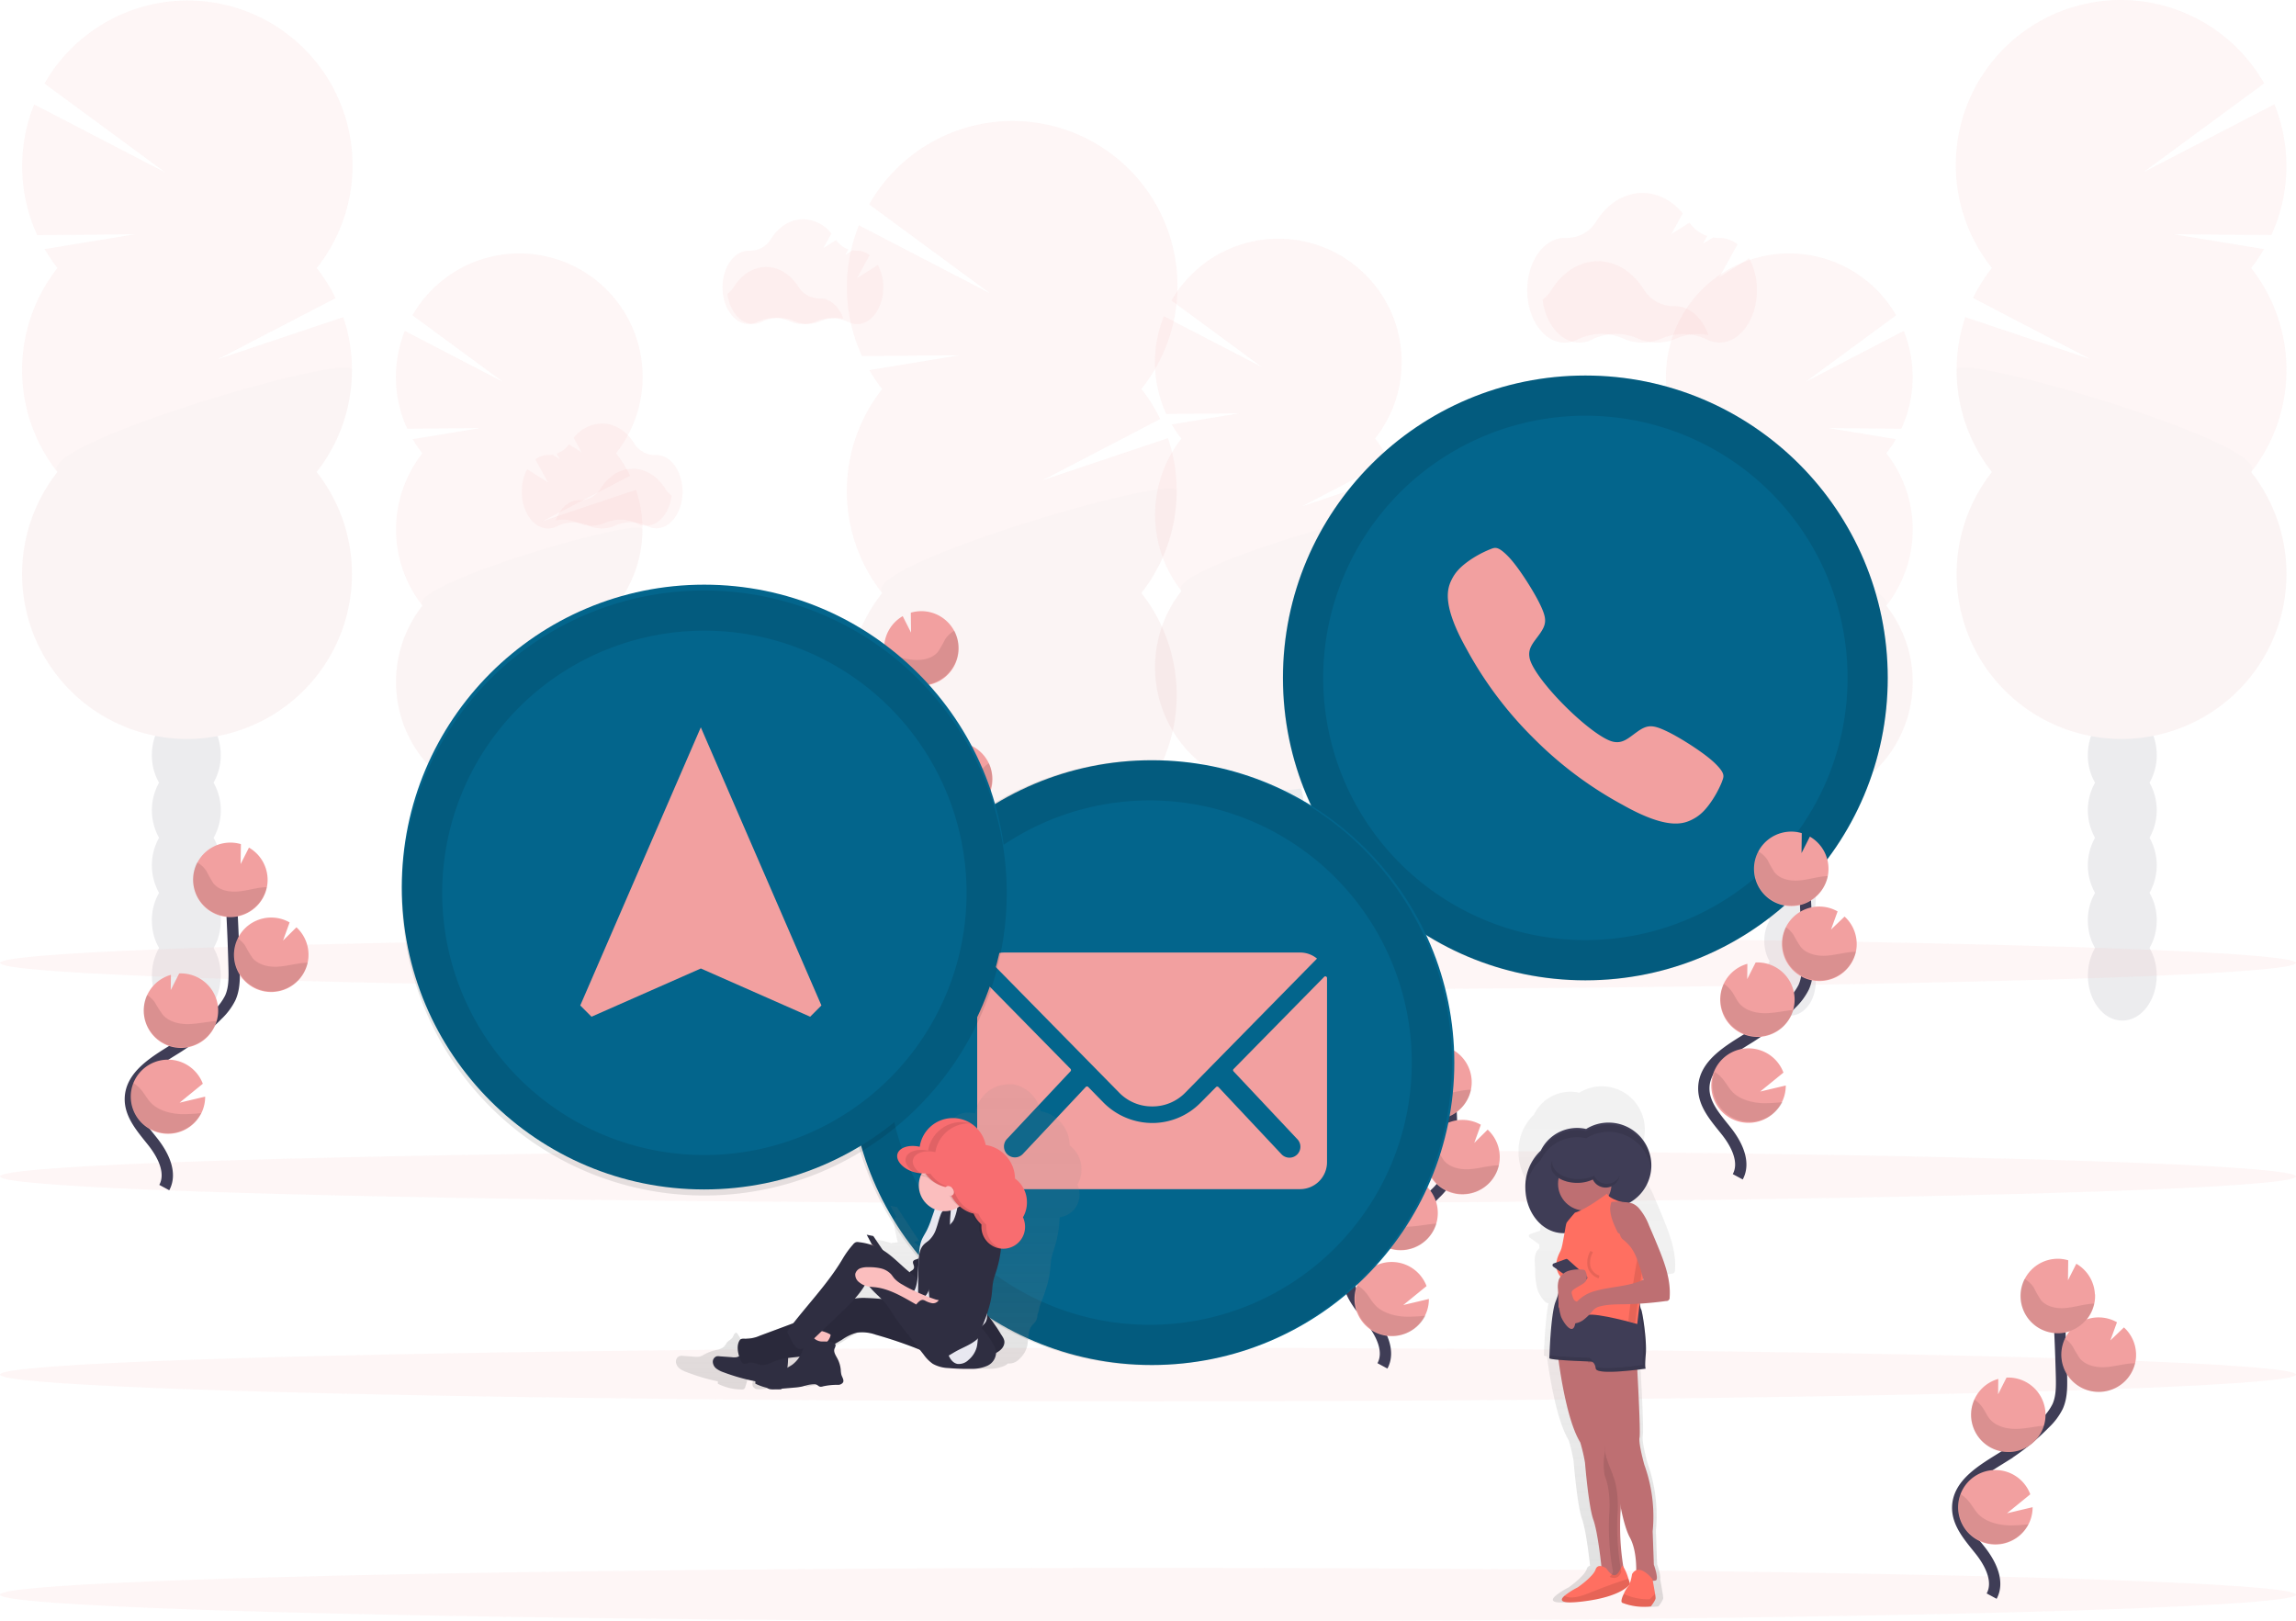 <?xml version="1.0" encoding="UTF-8" standalone="no"?>
<svg
   xmlns:dc="http://purl.org/dc/elements/1.1/"
   xmlns:cc="http://creativecommons.org/ns#"
   xmlns:rdf="http://www.w3.org/1999/02/22-rdf-syntax-ns#"
   xmlns:svg="http://www.w3.org/2000/svg"
   xmlns="http://www.w3.org/2000/svg"
   xmlns:xlink="http://www.w3.org/1999/xlink"
   xmlns:sodipodi="http://sodipodi.sourceforge.net/DTD/sodipodi-0.dtd"
   xmlns:inkscape="http://www.inkscape.org/namespaces/inkscape"
   id="Componente_15_1"
   data-name="Componente 15 – 1"
   width="812"
   height="573.428"
   viewBox="0 0 812 573.428"
   version="1.1"
   sodipodi:docname="bannerContato.svg"
   inkscape:version="1.0 (4035a4fb49, 2020-05-01)">
  <sodipodi:namedview
     inkscape:document-rotation="0"
     pagecolor="#ffffff"
     bordercolor="#666666"
     borderopacity="1"
     objecttolerance="10"
     gridtolerance="10"
     guidetolerance="10"
     inkscape:pageopacity="0"
     inkscape:pageshadow="2"
     inkscape:window-width="1920"
     inkscape:window-height="1017"
     id="namedview368"
     showgrid="false"
     inkscape:zoom="1.6523838"
     inkscape:cx="375.67045"
     inkscape:cy="312.86249"
     inkscape:window-x="1592"
     inkscape:window-y="-8"
     inkscape:window-maximized="1"
     inkscape:current-layer="Componente_15_1" />
  <defs
     id="defs199">
    <linearGradient
       id="linear-gradient"
       x1="0.5"
       y1="1"
       x2="0.5"
       gradientUnits="objectBoundingBox">
      <stop
         offset="0"
         stop-color="gray"
         stop-opacity="0.251"
         id="stop191" />
      <stop
         offset="0.54"
         stop-color="gray"
         stop-opacity="0.122"
         id="stop193" />
      <stop
         offset="1"
         stop-color="gray"
         stop-opacity="0.102"
         id="stop195" />
    </linearGradient>
    <linearGradient
       id="linear-gradient-2"
       x1="0.5"
       y1="1"
       x2="0.5"
       y2="-0.001"
       xlink:href="#linear-gradient" />
  </defs>
  <g
     id="Grupo_84"
     data-name="Grupo 84"
     transform="translate(299.489 42.793)"
     opacity="0.1">
    <ellipse
       id="Elipse_20"
       data-name="Elipse 20"
       cx="12.175"
       cy="15.94"
       rx="12.175"
       ry="15.94"
       transform="translate(45.886 329.057)"
       fill="#3f3d56" />
    <path
       id="Caminho_75"
       data-name="Caminho 75"
       d="M541.857,462.677a19.258,19.258,0,0,0,2.546-9.746c0-8.8-5.456-15.94-12.185-15.94S520,444.147,520,452.952a19.258,19.258,0,0,0,2.546,9.746,19.909,19.909,0,0,0,0,19.482,19.909,19.909,0,0,0,0,19.482A19.193,19.193,0,0,0,520,511.407c0,8.794,5.456,15.94,12.175,15.94s12.185-7.146,12.185-15.94a19.193,19.193,0,0,0-2.546-9.746,19.91,19.91,0,0,0,0-19.482,19.91,19.91,0,0,0,0-19.482Z"
       transform="translate(-474.157 -185.881)"
       fill="#3f3d56" />
    <ellipse
       id="Elipse_21"
       data-name="Elipse 21"
       cx="12.175"
       cy="15.94"
       rx="12.175"
       ry="15.94"
       transform="translate(45.886 231.649)"
       fill="#3f3d56" />
    <ellipse
       id="Elipse_22"
       data-name="Elipse 22"
       cx="12.175"
       cy="15.94"
       rx="12.175"
       ry="15.94"
       transform="translate(45.886 212.167)"
       fill="#3f3d56" />
    <path
       id="Caminho_76"
       data-name="Caminho 76"
       d="M489.635,297.046a56.785,56.785,0,0,1-4.536-6.676l31.988-5.253-34.6.257a58.434,58.434,0,0,1-1.07-46.217l46.42,24.082-42.793-31.474a58.338,58.338,0,1,1,96.285,65.26,58.351,58.351,0,0,1,6.654,10.634l-41.542,21.632,44.28-14.86a58.338,58.338,0,0,1-9.4,54.775,58.327,58.327,0,1,1-91.684,0,58.327,58.327,0,0,1,0-72.128Z"
       transform="translate(-477.149 -202.271)"
       fill="#f2a0a0" />
    <path
       id="Caminho_77"
       data-name="Caminho 77"
       d="M593.8,324.626a58.059,58.059,0,0,1-12.485,36.064,58.327,58.327,0,1,1-91.684,0C481.815,350.762,593.8,318.079,593.8,324.626Z"
       transform="translate(-477.149 -193.787)"
       opacity="0.1" />
  </g>
  <g
     id="Grupo_85"
     data-name="Grupo 85"
     transform="translate(408.46 84.478)"
     opacity="0.1">
    <ellipse
       id="Elipse_23"
       data-name="Elipse 23"
       cx="9.104"
       cy="11.907"
       rx="9.104"
       ry="11.907"
       transform="translate(34.288 245.694)"
       fill="#3f3d56" />
    <path
       id="Caminho_78"
       data-name="Caminho 78"
       d="M672.064,446.513a14.366,14.366,0,0,0,1.894-7.275c0-6.579-4.076-11.918-9.094-11.918s-9.1,5.349-9.1,11.918a14.261,14.261,0,0,0,1.9,7.275,14.871,14.871,0,0,0,0,14.56,14.871,14.871,0,0,0,0,14.56,14.26,14.26,0,0,0-1.9,7.275c0,6.579,4.076,11.918,9.1,11.918s9.094-5.349,9.094-11.918a14.366,14.366,0,0,0-1.894-7.275,14.977,14.977,0,0,0,0-14.56,14.978,14.978,0,0,0,0-14.56Z"
       transform="translate(-621.483 -239.868)"
       fill="#3f3d56" />
    <ellipse
       id="Elipse_24"
       data-name="Elipse 24"
       cx="9.104"
       cy="11.907"
       rx="9.104"
       ry="11.907"
       transform="translate(34.288 172.902)"
       fill="#3f3d56" />
    <ellipse
       id="Elipse_25"
       data-name="Elipse 25"
       cx="9.104"
       cy="11.907"
       rx="9.104"
       ry="11.907"
       transform="translate(34.288 158.342)"
       fill="#3f3d56" />
    <path
       id="Caminho_79"
       data-name="Caminho 79"
       d="M633.049,322.719a41.715,41.715,0,0,1-3.391-4.985l23.911-3.926L627.711,314a43.692,43.692,0,0,1-.834-34.545l34.695,18.005-32-23.536a43.6,43.6,0,1,1,71.989,48.784,44.077,44.077,0,0,1,4.975,7.949L675.51,346.78l33.09-11.1a43.606,43.606,0,0,1-7.029,40.932,43.585,43.585,0,1,1-68.469,0,43.585,43.585,0,0,1,0-53.9Z"
       transform="translate(-623.72 -252.103)"
       fill="#f2a0a0" />
    <path
       id="Caminho_80"
       data-name="Caminho 80"
       d="M710.888,343.342a43.4,43.4,0,0,1-9.329,26.949,43.585,43.585,0,1,1-68.469,0C627.228,362.877,710.888,338.453,710.888,343.342Z"
       transform="translate(-623.719 -245.777)"
       opacity="0.1" />
  </g>
  <g
     id="Grupo_86"
     data-name="Grupo 86"
     transform="translate(691.688)"
     opacity="0.1">
    <ellipse
       id="Elipse_26"
       data-name="Elipse 26"
       cx="12.175"
       cy="15.94"
       rx="12.175"
       ry="15.94"
       transform="translate(46.707 329.057)"
       fill="#3f3d56" />
    <path
       id="Caminho_81"
       data-name="Caminho 81"
       d="M1081.736,422.677a19.258,19.258,0,0,1-2.546-9.746c0-8.8,5.456-15.94,12.185-15.94s12.175,7.136,12.175,15.94a19.255,19.255,0,0,1-2.546,9.746,19.911,19.911,0,0,1,0,19.482,19.911,19.911,0,0,1,0,19.482,19.191,19.191,0,0,1,2.546,9.746c0,8.794-5.456,15.94-12.175,15.94s-12.185-7.146-12.185-15.94a19.191,19.191,0,0,1,2.546-9.746,19.909,19.909,0,0,1,0-19.482A19.909,19.909,0,0,1,1081.736,422.677Z"
       transform="translate(-1032.493 -145.881)"
       fill="#3f3d56" />
    <ellipse
       id="Elipse_27"
       data-name="Elipse 27"
       cx="12.175"
       cy="15.94"
       rx="12.175"
       ry="15.94"
       transform="translate(46.707 231.649)"
       fill="#3f3d56" />
    <ellipse
       id="Elipse_28"
       data-name="Elipse 28"
       cx="12.175"
       cy="15.94"
       rx="12.175"
       ry="15.94"
       transform="translate(46.707 212.167)"
       fill="#3f3d56" />
    <path
       id="Caminho_82"
       data-name="Caminho 82"
       d="M1140,257.046a56.8,56.8,0,0,0,4.536-6.676l-31.988-5.253,34.6.257a58.434,58.434,0,0,0,1.07-46.217l-46.42,24.082,42.793-31.474a58.338,58.338,0,1,0-96.285,65.26,58.349,58.349,0,0,0-6.654,10.634l41.541,21.632-44.28-14.86a58.338,58.338,0,0,0,9.4,54.775,58.327,58.327,0,1,0,91.684,0,58.327,58.327,0,0,0,0-72.128Z"
       transform="translate(-1035.541 -162.271)"
       fill="#f2a0a0" />
    <path
       id="Caminho_83"
       data-name="Caminho 83"
       d="M1035.81,284.626A58.058,58.058,0,0,0,1048.3,320.69a58.327,58.327,0,1,0,91.684,0C1147.8,310.762,1035.81,278.079,1035.81,284.626Z"
       transform="translate(-1035.523 -153.787)"
       opacity="0.1" />
  </g>
  <g
     id="Grupo_87"
     data-name="Grupo 87"
     transform="translate(589.215 89.686)"
     opacity="0.1">
    <ellipse
       id="Elipse_29"
       data-name="Elipse 29"
       cx="9.104"
       cy="11.907"
       rx="9.104"
       ry="11.907"
       transform="translate(34.72 245.694)"
       fill="#3f3d56" />
    <path
       id="Caminho_84"
       data-name="Caminho 84"
       d="M974.124,440.513a14.368,14.368,0,0,1-1.894-7.275c0-6.579,4.076-11.918,9.094-11.918s9.1,5.349,9.1,11.918a14.26,14.26,0,0,1-1.9,7.275,14.871,14.871,0,0,1,0,14.56,14.871,14.871,0,0,1,0,14.56,14.261,14.261,0,0,1,1.9,7.275c0,6.579-4.076,11.918-9.1,11.918s-9.094-5.349-9.094-11.918a14.367,14.367,0,0,1,1.894-7.275,14.977,14.977,0,0,1,0-14.56,14.977,14.977,0,0,1,0-14.56Z"
       transform="translate(-937.489 -233.868)"
       fill="#3f3d56" />
    <ellipse
       id="Elipse_30"
       data-name="Elipse 30"
       cx="9.104"
       cy="11.907"
       rx="9.104"
       ry="11.907"
       transform="translate(34.72 172.902)"
       fill="#3f3d56" />
    <ellipse
       id="Elipse_31"
       data-name="Elipse 31"
       cx="9.104"
       cy="11.907"
       rx="9.104"
       ry="11.907"
       transform="translate(34.72 158.342)"
       fill="#3f3d56" />
    <path
       id="Caminho_85"
       data-name="Caminho 85"
       d="M1017.644,316.719a41.706,41.706,0,0,0,3.391-4.985l-23.911-3.926,25.858.193a43.691,43.691,0,0,0,.835-34.545l-34.695,18.005,32-23.536a43.6,43.6,0,1,0-71.989,48.784,44.08,44.08,0,0,0-4.975,7.949l31.025,16.122-33.026-11.094a43.607,43.607,0,0,0,7.029,40.932,43.585,43.585,0,1,0,68.469,0,43.585,43.585,0,0,0,0-53.9Z"
       transform="translate(-939.757 -246.103)"
       fill="#f2a0a0" />
    <path
       id="Caminho_86"
       data-name="Caminho 86"
       d="M939.8,337.342a43.4,43.4,0,0,0,9.329,26.949,43.585,43.585,0,1,0,68.469,0C1023.462,356.877,939.8,332.453,939.8,337.342Z"
       transform="translate(-939.755 -239.777)"
       opacity="0.1" />
  </g>
  <g
     id="Grupo_88"
     data-name="Grupo 88"
     transform="translate(7.819 0.179)"
     opacity="0.1">
    <ellipse
       id="Elipse_32"
       data-name="Elipse 32"
       cx="12.175"
       cy="15.94"
       rx="12.175"
       ry="15.94"
       transform="translate(45.897 328.877)"
       fill="#3f3d56" />
    <path
       id="Caminho_87"
       data-name="Caminho 87"
       d="M124.013,422.677a19.257,19.257,0,0,0,2.546-9.746c0-8.8-5.456-15.94-12.175-15.94s-12.175,7.136-12.175,15.94a19.257,19.257,0,0,0,2.536,9.746,19.974,19.974,0,0,0,0,19.482,19.974,19.974,0,0,0,0,19.482,19.182,19.182,0,0,0-2.536,9.746c0,8.794,5.445,15.94,12.175,15.94s12.207-7.125,12.207-15.919a19.193,19.193,0,0,0-2.546-9.746,19.91,19.91,0,0,0,0-19.482,19.91,19.91,0,0,0,0-19.482Z"
       transform="translate(-56.314 -146.06)"
       fill="#3f3d56" />
    <ellipse
       id="Elipse_33"
       data-name="Elipse 33"
       cx="12.175"
       cy="15.94"
       rx="12.175"
       ry="15.94"
       transform="translate(45.897 231.47)"
       fill="#3f3d56" />
    <ellipse
       id="Elipse_34"
       data-name="Elipse 34"
       cx="12.175"
       cy="15.94"
       rx="12.175"
       ry="15.94"
       transform="translate(45.897 211.988)"
       fill="#3f3d56" />
    <path
       id="Caminho_88"
       data-name="Caminho 88"
       d="M71.816,257.034a58.123,58.123,0,0,1-4.536-6.676l32-5.253-34.63.31a58.434,58.434,0,0,1-1.07-46.217l46.431,24.082L67.216,191.807a58.327,58.327,0,1,1,96.285,65.26,58.349,58.349,0,0,1,6.654,10.634L128.6,289.279l44.291-14.86a58.4,58.4,0,0,1-9.415,54.775,58.327,58.327,0,1,1-91.684,0,58.327,58.327,0,0,1,0-72.128Z"
       transform="translate(-59.309 -162.439)"
       fill="#f2a0a0" />
    <path
       id="Caminho_89"
       data-name="Caminho 89"
       d="M175.964,284.626a58.059,58.059,0,0,1-12.485,36.064,58.327,58.327,0,1,1-91.684,0C63.975,310.762,175.964,278.079,175.964,284.626Z"
       transform="translate(-59.309 -153.967)"
       opacity="0.1" />
  </g>
  <g
     id="Grupo_89"
     data-name="Grupo 89"
     transform="translate(140.02 89.686)"
     opacity="0.1">
    <ellipse
       id="Elipse_35"
       data-name="Elipse 35"
       cx="9.104"
       cy="11.907"
       rx="9.104"
       ry="11.907"
       transform="translate(34.288 245.694)"
       fill="#3f3d56" />
    <path
       id="Caminho_90"
       data-name="Caminho 90"
       d="M231.234,440.513a14.367,14.367,0,0,0,1.894-7.275c0-6.579-4.065-11.918-9.094-11.918s-9.1,5.349-9.1,11.918a14.367,14.367,0,0,0,1.9,7.275,14.871,14.871,0,0,0,0,14.56,14.871,14.871,0,0,0,0,14.56,14.368,14.368,0,0,0-1.9,7.275c0,6.579,4.076,11.918,9.1,11.918s9.094-5.349,9.094-11.918a14.368,14.368,0,0,0-1.894-7.275,14.978,14.978,0,0,0,0-14.56,14.977,14.977,0,0,0,0-14.56Z"
       transform="translate(-180.642 -233.868)"
       fill="#3f3d56" />
    <ellipse
       id="Elipse_36"
       data-name="Elipse 36"
       cx="9.104"
       cy="11.907"
       rx="9.104"
       ry="11.907"
       transform="translate(34.288 172.903)"
       fill="#3f3d56" />
    <ellipse
       id="Elipse_37"
       data-name="Elipse 37"
       cx="9.104"
       cy="11.907"
       rx="9.104"
       ry="11.907"
       transform="translate(34.288 158.342)"
       fill="#3f3d56" />
    <path
       id="Caminho_91"
       data-name="Caminho 91"
       d="M192.209,316.719a43.011,43.011,0,0,1-3.391-4.985l23.911-3.926L186.87,308a43.692,43.692,0,0,1-.834-34.545l34.695,18.005-32-23.536a43.6,43.6,0,1,1,71.989,48.784,42.924,42.924,0,0,1,4.975,7.949L234.67,340.78l33.09-11.1a43.606,43.606,0,0,1-7.029,40.932,43.585,43.585,0,1,1-68.469,0,43.585,43.585,0,0,1,0-53.9Z"
       transform="translate(-182.88 -246.103)"
       fill="#f2a0a0" />
    <path
       id="Caminho_92"
       data-name="Caminho 92"
       d="M270.048,337.342a43.4,43.4,0,0,1-9.329,26.949,43.585,43.585,0,1,1-68.469,0C186.366,356.877,270.048,332.453,270.048,337.342Z"
       transform="translate(-182.879 -239.777)"
       opacity="0.1" />
  </g>
  <ellipse
     id="Elipse_38"
     data-name="Elipse 38"
     cx="406"
     cy="9.479"
     rx="406"
     ry="9.479"
     transform="translate(0 476.641)"
     fill="#f2a0a0"
     opacity="0.1" />
  <ellipse
     id="Elipse_39"
     data-name="Elipse 39"
     cx="406"
     cy="9.479"
     rx="406"
     ry="9.479"
     transform="translate(0 554.471)"
     fill="#f2a0a0"
     opacity="0.1" />
  <ellipse
     id="Elipse_40"
     data-name="Elipse 40"
     cx="406"
     cy="9.479"
     rx="406"
     ry="9.479"
     transform="translate(0 331.063)"
     fill="#f2a0a0"
     opacity="0.1" />
  <ellipse
     id="Elipse_41"
     data-name="Elipse 41"
     cx="406"
     cy="9.479"
     rx="406"
     ry="9.479"
     transform="translate(0 406.576)"
     fill="#f2a0a0"
     opacity="0.1" />
  <path
     id="Caminho_93"
     data-name="Caminho 93"
     d="M864.619,274.7a19.577,19.577,0,0,0-11.34,1.241,16.743,16.743,0,0,1-13.63,0,19.129,19.129,0,0,0-16.047.31,9.886,9.886,0,0,1-4.611,1.155c-6.5,0-11.907-6.547-13.03-15.181a12.707,12.707,0,0,0,3.21-3.5c3.809-6.141,9.7-10.088,16.336-10.088s12.453,3.894,16.261,9.971a12.5,12.5,0,0,0,10.795,5.927h.171C857.964,264.484,862.447,268.635,864.619,274.7Z"
     transform="translate(-260.43 -156.24)"
     fill="#f2a0a0"
     opacity="0.1" />
  <path
     id="Caminho_94"
     data-name="Caminho 94"
     d="M884.423,249.158l-10.506,6.654,6.419-11.6a10.378,10.378,0,0,0-6.355-2.257h-.171a12.144,12.144,0,0,1-2.14-.16l-3.616,2.257,1.53-2.782a12.613,12.613,0,0,1-6.237-4.729l-6.419,4.044,4.023-7.318c-3.723-4.472-8.751-7.211-14.272-7.211-6.633,0-12.528,3.937-16.347,10.078a12.207,12.207,0,0,1-10.795,5.82h-.353c-7.318,0-13.245,8.291-13.245,18.519s5.927,18.529,13.245,18.529a10.046,10.046,0,0,0,4.611-1.155,19.107,19.107,0,0,1,16.047-.321,16.636,16.636,0,0,0,13.63,0,19.171,19.171,0,0,1,15.9.31,9.949,9.949,0,0,0,4.557,1.134c7.318,0,13.244-8.3,13.244-18.529a23.46,23.46,0,0,0-2.749-11.287Z"
     transform="translate(-265.825 -157.817)"
     fill="#f2a0a0"
     opacity="0.1" />
  <path
     id="Caminho_95"
     data-name="Caminho 95"
     d="M445.939,268.781a13.737,13.737,0,0,0-7.949.867,11.682,11.682,0,0,1-9.532,0,13.352,13.352,0,0,0-11.223.225,7.083,7.083,0,0,1-3.209.8c-4.547,0-8.334-4.579-9.126-10.623a8.9,8.9,0,0,0,2.279-2.45c2.664-4.279,6.793-7.061,11.436-7.061s8.719,2.728,11.383,6.975a8.762,8.762,0,0,0,7.564,4.151h.118C441.274,261.645,444.409,264.555,445.939,268.781Z"
     transform="translate(-147.655 -156.108)"
     fill="#f2a0a0"
     opacity="0.1" />
  <path
     id="Caminho_96"
     data-name="Caminho 96"
     d="M459.794,250.916l-7.35,4.664,4.461-8.12a7.222,7.222,0,0,0-4.44-1.583h-.128a8.014,8.014,0,0,1-1.519-.118l-2.493,1.583,1.07-1.947a8.88,8.88,0,0,1-4.365-3.306l-4.461,2.824,2.824-5.114a13.062,13.062,0,0,0-9.992-5.06c-4.643,0-8.773,2.76-11.436,7.061a8.559,8.559,0,0,1-7.564,4.076h-.246c-5.124,0-9.275,5.8-9.275,12.966s4.151,12.966,9.275,12.966a6.954,6.954,0,0,0,3.21-.813,13.373,13.373,0,0,1,11.212-.214,11.49,11.49,0,0,0,9.543.064,13.416,13.416,0,0,1,11.126.214,6.933,6.933,0,0,0,3.21.792c5.114,0,9.265-5.809,9.265-12.966a16.4,16.4,0,0,0-1.926-7.97Z"
     transform="translate(-149.354 -157.211)"
     fill="#f2a0a0"
     opacity="0.1" />
  <path
     id="Caminho_97"
     data-name="Caminho 97"
     d="M321.59,347.191a13.715,13.715,0,0,1,7.938.867,11.7,11.7,0,0,0,9.543,0,13.394,13.394,0,0,1,11.223.214,6.921,6.921,0,0,0,3.209.813c4.547,0,8.334-4.59,9.115-10.634A8.719,8.719,0,0,1,360.35,336c-2.675-4.279-6.8-7.05-11.436-7.05s-8.719,2.717-11.394,6.975a8.762,8.762,0,0,1-7.553,4.151h-.118C326.244,340.1,323.1,343,321.59,347.191Z"
     transform="translate(-125.073 -163.166)"
     fill="#f2a0a0"
     opacity="0.1" />
  <path
     id="Caminho_98"
     data-name="Caminho 98"
     d="M308.754,329.355l7.36,4.664-4.472-8.109a7.264,7.264,0,0,1,4.45-1.594h.118a9.116,9.116,0,0,0,1.53-.107l2.493,1.573-1.07-1.936a8.869,8.869,0,0,0,4.354-3.306l4.461,2.824L325.2,318.24a13.052,13.052,0,0,1,9.992-5.05c4.632,0,8.773,2.76,11.436,7.061a8.559,8.559,0,0,0,7.553,4.076h.257c5.114,0,9.265,5.809,9.265,12.966s-4.151,12.966-9.265,12.966a6.943,6.943,0,0,1-3.21-.8A13.351,13.351,0,0,0,340,349.233a11.619,11.619,0,0,1-4.793,1.07,11.769,11.769,0,0,1-4.75-1.006,13.394,13.394,0,0,0-11.116.214,6.933,6.933,0,0,1-3.209.792c-5.125,0-9.275-5.8-9.275-12.966a16.519,16.519,0,0,1,1.894-7.981Z"
     transform="translate(-122.311 -163.414)"
     fill="#f2a0a0"
     opacity="0.1" />
  <path
     id="Caminho_99"
     data-name="Caminho 99"
     d="M717.094,660.325c2.792-5.178-.374-11.511-4.012-16.122s-8.088-9.414-7.992-15.288c.139-8.441,9.1-13.437,16.261-17.909a79.488,79.488,0,0,0,14.6-11.768,21.534,21.534,0,0,0,4.483-6.013c1.487-3.295,1.444-7.061,1.348-10.7q-.46-18.069-1.787-36.117"
     transform="translate(-228.18 -177.276)"
     fill="none"
     stroke="#3f3d56"
     stroke-miterlimit="10"
     stroke-width="4" />
  <path
     id="Caminho_100"
     data-name="Caminho 100"
     d="M752.168,546.67a13.17,13.17,0,0,0-6.579-10.795l-2.953,5.831.1-7.061a13.17,13.17,0,1,0,9.436,12.025Z"
     transform="translate(-231.703 -164.561)"
     fill="#f2a0a0" />
  <path
     id="Caminho_101"
     data-name="Caminho 101"
     d="M730.114,630.415a13.17,13.17,0,0,1-24.863-5.349,12.837,12.837,0,0,1,.856-5.349,13.18,13.18,0,0,1,24.606.139l-8.227,6.7,9.051-2.14A13.1,13.1,0,0,1,730.114,630.415Z"
     transform="translate(-226.2 -165.03)"
     fill="#f2a0a0" />
  <path
     id="Caminho_102"
     data-name="Caminho 102"
     d="M723.31,606.989a13.17,13.17,0,0,1-4.172-25.836l-.075,5.424,2.985-5.905h0a13.173,13.173,0,1,1,1.23,26.318Z"
     transform="translate(-227.345 -164.848)"
     fill="#f2a0a0" />
  <path
     id="Caminho_103"
     data-name="Caminho 103"
     d="M753.2,587.1a13.17,13.17,0,1,1,5.82-24.606l-2.322,6.419,4.739-4.686a13.17,13.17,0,0,1-8.28,22.862Z"
     transform="translate(-235.31 -164.725)"
     fill="#f2a0a0" />
  <path
     id="Caminho_104"
     data-name="Caminho 104"
     d="M750.394,549.708c-3.038.332-5.991,1.273-9.051,1.466s-6.419-.546-8.323-2.91a42.242,42.242,0,0,1-2.439-4.279,9.372,9.372,0,0,0-3.316-3.124,13.17,13.17,0,1,0,24.606,8.751C751.389,549.622,750.886,549.654,750.394,549.708Z"
     transform="translate(-231.64 -164.256)"
     opacity="0.1" />
  <path
     id="Caminho_105"
     data-name="Caminho 105"
     d="M753.2,586.606a13.17,13.17,0,0,1-12.528-18.786,9.748,9.748,0,0,1,2.643,2.653,44.632,44.632,0,0,0,2.61,4.354c2.054,2.407,5.563,3.209,8.741,3.049s6.248-1.07,9.414-1.337c.439,0,.877-.064,1.327-.075A13.17,13.17,0,0,1,753.2,586.606Z"
     transform="translate(-235.251 -164.379)"
     opacity="0.1" />
  <path
     id="Caminho_106"
     data-name="Caminho 106"
     d="M723.31,606.48a13.17,13.17,0,0,1-12.635-18.54,10.7,10.7,0,0,1,2.792,2.674,44.116,44.116,0,0,0,2.857,4.44c2.214,2.471,5.959,3.349,9.318,3.209s6.419-.867,9.628-1.07a13.191,13.191,0,0,1-11.961,9.286Z"
     transform="translate(-227.236 -164.471)"
     opacity="0.1" />
  <path
     id="Caminho_107"
     data-name="Caminho 107"
     d="M730.114,629.868a13.17,13.17,0,0,1-24.863-5.349,12.837,12.837,0,0,1,.856-5.349A13.144,13.144,0,0,1,709,621.748c1.252,1.519,2.075,3.21,3.53,4.675,2.685,2.642,7.039,3.734,10.9,3.83A55.333,55.333,0,0,0,730.114,629.868Z"
     transform="translate(-225.927 -164.591)"
     opacity="0.1" />
  <path
     id="Caminho_108"
     data-name="Caminho 108"
     d="M107.094,588.325c2.792-5.178-.374-11.511-4.012-16.122s-8.088-9.436-7.992-15.288c.139-8.441,9.1-13.437,16.261-17.909a79.494,79.494,0,0,0,14.6-11.768,21.538,21.538,0,0,0,4.483-6.012c1.487-3.3,1.444-7.061,1.348-10.7q-.471-18.069-1.787-36.117"
     transform="translate(-48.991 -168.337)"
     fill="none"
     stroke="#3f3d56"
     stroke-miterlimit="10"
     stroke-width="4" />
  <path
     id="Caminho_109"
     data-name="Caminho 109"
     d="M142.168,474.67a13.17,13.17,0,0,0-6.579-10.795l-2.953,5.831.1-7.061a13.17,13.17,0,1,0,9.436,12.025Z"
     transform="translate(-47.542 -164.118)"
     fill="#f2a0a0" />
  <path
     id="Caminho_110"
     data-name="Caminho 110"
     d="M120.114,558.416a13.17,13.17,0,0,1-24.863-5.349,12.838,12.838,0,0,1,.856-5.349,13.18,13.18,0,0,1,24.606.139l-8.227,6.7,9.051-2.14a13.1,13.1,0,0,1-1.423,6Z"
     transform="translate(-48.981 -164.588)"
     fill="#f2a0a0" />
  <path
     id="Caminho_111"
     data-name="Caminho 111"
     d="M113.31,534.989a13.17,13.17,0,0,1-4.172-25.836l-.075,5.424,2.985-5.905h0a13.173,13.173,0,1,1,1.23,26.318Z"
     transform="translate(-48.682 -164.405)"
     fill="#f2a0a0" />
  <path
     id="Caminho_112"
     data-name="Caminho 112"
     d="M143.2,515.1a13.17,13.17,0,1,1,5.82-24.606l-2.322,6.419,4.739-4.686a13.17,13.17,0,0,1-8.28,22.862Z"
     transform="translate(-46.599 -164.282)"
     fill="#f2a0a0" />
  <path
     id="Caminho_113"
     data-name="Caminho 113"
     d="M140.394,477.708c-3.038.332-5.991,1.273-9.051,1.466s-6.419-.546-8.323-2.91a42.233,42.233,0,0,1-2.439-4.279,9.372,9.372,0,0,0-3.316-3.124,13.17,13.17,0,1,0,24.606,8.751C141.389,477.622,140.886,477.654,140.394,477.708Z"
     transform="translate(-47.543 -163.879)"
     opacity="0.1" />
  <path
     id="Caminho_114"
     data-name="Caminho 114"
     d="M143.2,514.606a13.169,13.169,0,0,1-12.528-18.786,9.747,9.747,0,0,1,2.642,2.653,44.629,44.629,0,0,0,2.61,4.354c2.054,2.407,5.563,3.209,8.741,3.049s6.248-1.07,9.415-1.337c.439,0,.877-.064,1.327-.075A13.169,13.169,0,0,1,143.2,514.606Z"
     transform="translate(-46.595 -164.005)"
     opacity="0.1" />
  <path
     id="Caminho_115"
     data-name="Caminho 115"
     d="M113.31,534.48a13.17,13.17,0,0,1-12.635-18.54,10.7,10.7,0,0,1,2.792,2.675,44.112,44.112,0,0,0,2.856,4.44c2.215,2.471,5.959,3.349,9.318,3.21s6.419-.867,9.628-1.07A13.191,13.191,0,0,1,113.31,534.48Z"
     transform="translate(-48.682 -164.099)"
     opacity="0.1" />
  <path
     id="Caminho_116"
     data-name="Caminho 116"
     d="M120.114,557.868a13.17,13.17,0,0,1-24.863-5.349,12.838,12.838,0,0,1,.856-5.349A13.151,13.151,0,0,1,99,549.748c1.252,1.519,2.075,3.209,3.53,4.675,2.685,2.642,7.039,3.734,10.9,3.83a55.321,55.321,0,0,0,6.686-.385Z"
     transform="translate(-48.981 -164.225)"
     opacity="0.1" />
  <path
     id="Caminho_117"
     data-name="Caminho 117"
     d="M514.134,505.954c-2.792-5.167.374-11.5,4.023-16.112s8.077-9.414,7.981-15.288c-.128-8.452-9.094-13.437-16.261-17.909a79.166,79.166,0,0,1-14.592-11.768,21.161,21.161,0,0,1-4.493-6c-1.476-3.306-1.434-7.061-1.348-10.7q.481-18.069,1.787-36.117"
     transform="translate(-169.996 -166.735)"
     fill="none"
     stroke="#3f3d56"
     stroke-miterlimit="10"
     stroke-width="4" />
  <path
     id="Caminho_118"
     data-name="Caminho 118"
     d="M478.391,392.31a13.159,13.159,0,0,1,6.569-10.795l2.953,5.831-.086-7.061a13.5,13.5,0,0,1,4.333-.524,13.17,13.17,0,1,1-13.769,12.549Z"
     transform="translate(-165.708 -163.61)"
     fill="#f2a0a0" />
  <path
     id="Caminho_119"
     data-name="Caminho 119"
     d="M500.435,476.062a13.17,13.17,0,1,0-.631-10.6l8.227,6.7-9.051-2.14a13.1,13.1,0,0,0,1.455,6.045Z"
     transform="translate(-171.202 -164.085)"
     fill="#f2a0a0" />
  <path
     id="Caminho_120"
     data-name="Caminho 120"
     d="M507.24,452.629a13.17,13.17,0,0,0,4.183-25.836l.064,5.424-2.985-5.905h0a13.17,13.17,0,0,0-13.8,12.506,13.009,13.009,0,0,0,.567,4.493,13.159,13.159,0,0,0,11.971,9.318Z"
     transform="translate(-170.059 -163.897)"
     fill="#f2a0a0" />
  <path
     id="Caminho_121"
     data-name="Caminho 121"
     d="M477.362,432.718a13.17,13.17,0,1,0-5.831-24.606l2.332,6.419-4.793-4.59a13.062,13.062,0,0,0-4.279,9.094,12.74,12.74,0,0,0,.332,3.627,13.159,13.159,0,0,0,12.239,10.056Z"
     transform="translate(-162.091 -163.775)"
     fill="#f2a0a0" />
  <path
     id="Caminho_122"
     data-name="Caminho 122"
     d="M480.146,395.348c3.038.332,5.991,1.273,9.04,1.466s6.419-.546,8.334-2.91a42.147,42.147,0,0,0,2.428-4.279,9.4,9.4,0,0,1,3.327-3.124,13.17,13.17,0,1,1-24.606,8.741C479.151,395.251,479.644,395.294,480.146,395.348Z"
     transform="translate(-165.75 -163.447)"
     opacity="0.1" />
  <path
     id="Caminho_123"
     data-name="Caminho 123"
     d="M477.337,432.226a13.18,13.18,0,0,0,12.528-18.786,9.791,9.791,0,0,0-2.653,2.653,44.619,44.619,0,0,1-2.61,4.354c-2.043,2.407-5.552,3.21-8.73,3.049s-6.248-1.07-9.414-1.337c-.439,0-.888-.064-1.327-.075a13.159,13.159,0,0,0,12.207,10.142Z"
     transform="translate(-162.133 -163.577)"
     opacity="0.1" />
  <path
     id="Caminho_124"
     data-name="Caminho 124"
     d="M507.2,452.12a13.159,13.159,0,0,0,12.635-18.54,10.517,10.517,0,0,0-2.782,2.675,44.111,44.111,0,0,1-2.856,4.44c-2.225,2.471-5.959,3.349-9.329,3.21s-6.419-.867-9.628-1.07A13.159,13.159,0,0,0,507.2,452.12Z"
     transform="translate(-170.128 -163.673)"
     opacity="0.1" />
  <path
     id="Caminho_125"
     data-name="Caminho 125"
     d="M500.34,475.508a13.17,13.17,0,0,0,24.018-10.7,12.645,12.645,0,0,0-2.889,2.578c-1.252,1.519-2.14,3.209-3.53,4.675-2.7,2.642-7.039,3.734-10.912,3.83a57.71,57.71,0,0,1-6.686-.385Z"
     transform="translate(-171.371 -163.806)"
     opacity="0.1" />
  <circle
     style="fill:#03658c;fill-opacity:1"
     id="Elipse_42"
     data-name="Elipse 42"
     cx="106.94"
     cy="106.94"
     r="106.94"
     transform="translate(453.736 132.805)"
     fill="#3f3d56" />
  <path
     id="Caminho_126"
     data-name="Caminho 126"
     d="m 606.68,270.098 c -3.723,-3.723 -12.677,-9.34 -17.117,-11.436 -5.125,-2.461 -7.007,-2.418 -10.634,0.2 -3.017,2.14 -4.975,4.2 -8.441,3.445 -3.466,-0.755 -10.335,-5.938 -16.978,-12.56 -6.643,-6.622 -11.8,-13.448 -12.538,-16.967 -0.738,-3.519 1.294,-5.435 3.456,-8.452 2.61,-3.627 2.685,-5.51 0.2,-10.634 -2.14,-4.44 -7.692,-13.373 -11.447,-17.117 -3.755,-3.744 -4.568,-2.921 -6.622,-2.14 a 38.3,38.3 0 0 0 -6.066,3.21 c -3.723,2.493 -5.809,4.568 -7.275,7.692 -1.466,3.124 -3.124,8.922 5.4,24.1 a 134.466,134.466 0 0 0 23.644,31.533 v 0 a 134.667,134.667 0 0 0 31.635,23.686 c 15.17,8.559 20.979,6.858 24.1,5.4 3.121,-1.458 5.2,-3.52 7.681,-7.275 a 37.8,37.8 0 0 0 3.209,-6.066 c 0.713,-2.051 1.548,-2.886 -2.207,-6.619 z"
     fill="#f2a0a0" />
  <path
     id="Caminho_127"
     data-name="Caminho 127"
     d="M838.716,300.86A106.983,106.983,0,1,0,945.646,407.807,106.983,106.983,0,0,0,838.716,300.86Zm0,199.651a92.722,92.722,0,1,1,92.722-92.722,92.722,92.722,0,0,1-92.722,92.722Z"
     transform="translate(-278.028 -168.048)"
     opacity="0.1" />
  <circle
     style="fill:#03658c;fill-opacity:1"
     id="Elipse_43"
     data-name="Elipse 43"
     cx="106.94"
     cy="106.94"
     r="106.94"
     transform="translate(300.448 268.859)"
     fill="#3f3d56" />
  <path
     id="Caminho_128"
     data-name="Caminho 128"
     d="m 468.286,345.488 -32.02,32.576 a 0.578,0.578 0 0 0 0,0.834 l 22.466,23.889 a 3.866,3.866 0 1 1 -5.467,5.467 l -22.349,-23.8 a 0.61,0.61 0 0 0 -0.856,0 l -5.445,5.5 a 23.933,23.933 0 0 1 -17.117,7.2 24.456,24.456 0 0 1 -17.417,-7.4 l -5.232,-5.349 a 0.61,0.61 0 0 0 -0.856,0 l -22.3,23.75 a 3.866,3.866 0 1 1 -5.467,-5.467 l 22.381,-23.836 a 0.642,0.642 0 0 0 0,-0.834 l -32.014,-32.585 a 0.588,0.588 0 0 0 -1.006,0.417 v 65.183 a 9.543,9.543 0 0 0 9.511,9.511 h 104.7 a 9.543,9.543 0 0 0 9.515,-9.511 v -65.128 a 0.588,0.588 0 0 0 -1.027,-0.417 z"
     fill="#f2a0a0" />
  <path
     id="Caminho_129"
     data-name="Caminho 129"
     d="m 407.451,391.29 a 16.2,16.2 0 0 0 11.682,-4.814 l 46.637,-47.468 a 9.308,9.308 0 0 0 -5.884,-2.14 H 355.104 a 9.243,9.243 0 0 0 -5.884,2.14 l 46.645,47.468 a 16.133,16.133 0 0 0 11.586,4.814 z"
     fill="#f2a0a0" />
  <path
     id="Caminho_130"
     data-name="Caminho 130"
     d="M607.806,452.69A106.983,106.983,0,1,0,714.736,559.637,106.983,106.983,0,0,0,607.806,452.69Zm0,199.651a92.722,92.722,0,1,1,92.722-92.722,92.722,92.722,0,0,1-92.722,92.722Z"
     transform="translate(-201.239 -183.821)"
     opacity="0.1" />
  <circle
     style="fill:#03658c;fill-opacity:1"
     transform="translate(142.101 206.77)"
     id="Elipse_44"
     data-name="Elipse 44"
     cx="106.94"
     cy="106.94"
     r="106.94"
     fill="#3f3d56" />
  <path
     id="Caminho_131"
     data-name="Caminho 131"
     d="m 247.848,257.223 -42.633,98.36 3.98,3.98 38.664,-17.053 38.663,17.053 3.98,-3.98 z"
     fill="#f2a0a0" />
  <path
     id="Caminho_133"
     data-name="Caminho 133"
     d="M844.263,606.912q-1.455-3.552-2.985-7.082a21.021,21.021,0,0,0-3.648-6.3,6.674,6.674,0,0,0-2.14-1.6,9.124,9.124,0,0,0-2.792-.557,22.291,22.291,0,0,0-4.386-.118c-.567-.171-1.209-.4-1.84-.653a15.277,15.277,0,0,0,11.383-14.175c0-.214,0-.439,0-.653a15.245,15.245,0,0,0-15.181-15.309,14.977,14.977,0,0,0-7.97,2.279,14.3,14.3,0,0,0-16.048,7.735,17.685,17.685,0,0,0-5.456,13.159c0,.225,0,.46,0,.674.278,8.313,5.649,14.978,12.431,15.652a7.127,7.127,0,0,0-1.969,1.316c-2.075,2-2.418,5.178-2.642,8.066l-.16,2.14-3.595,1.284a.663.663,0,0,0-.16,1.166l3.434,2.45v.61a2.673,2.673,0,0,0,.064.7,4.911,4.911,0,0,0-1.326,1.894,8.75,8.75,0,0,0-.31,3.466l.128,2.985a23.436,23.436,0,0,0,.909,6.644c.449,1.327,2.4,4.525,3.8,4.547-1.294,5.884-1.637,18.294-1.637,18.294-.161.161.289.31,1.07.439.77,5.905,3.284,22.466,7.746,29.752a62.739,62.739,0,0,1,1.68,7.232s1.273,15.737,2.953,20.412c1.434,3.98,2.568,13.8,2.878,16.646a1.636,1.636,0,0,0-1.187,1.22c-.845,2.546-6.323,6.419-6.323,6.419a26.486,26.486,0,0,0-4.729,3.028c-1.722,1.551-1.658,2.953,5.991,2.075,14.764-1.7,17.288-6.419,17.288-6.419s-.235-.792-.588-1.819a19.752,19.752,0,0,0-1.936-4.568c-.214-.2-.428.139-.685.674a91.608,91.608,0,0,1-1.006-20.658s.417-7.232-1.69-12.335a23.353,23.353,0,0,1,0-8.077c.845-3.4-3.37-20-3.37-20l-2.418-12.217a3.51,3.51,0,0,1,.674,1.423l.064.246.064.353a.664.664,0,0,0,.171.332c1.648,6.847,6.162,25.815,6.162,28.6,0,3.4,4.215,11.907,4.215,11.907s1.68,14.036,4.632,19.556c2.247,4.2,2.3,10.367,2.193,13.084h0s-.5,3.5-1.348,4.343a10.337,10.337,0,0,0-1.594,2.771l-.1.2s-1.262,2.557-.417,2.985A20.723,20.723,0,0,0,842.68,744.4s1.69-2.14,1.69-2.974a13.383,13.383,0,0,0-.193-1.519c-.31-2.011-.888-5.178-.9-5.21.353-1.369-1.07-5.178-1.07-5.178l-.428-11.907a54.967,54.967,0,0,0-2.953-23.825s-2.14-7.649-1.68-9.778-.845-24.67-.845-24.67l-.128-.321a24.375,24.375,0,0,1,.128-4.782c.417-5.1-1.262-15.737-1.69-16.154a14.017,14.017,0,0,1-.6-3.52c.1-.888.385-3.488.781-6.719a120.788,120.788,0,0,0,12.431-1.07,1.551,1.551,0,0,0,1.07-.428,1.5,1.5,0,0,0,.246-.867C849.035,619.065,846.692,612.839,844.263,606.912ZM835.779,620.4c.439-3.049.909-6,1.38-8.195l.064.193a59.527,59.527,0,0,1,2.033,6.74A22.929,22.929,0,0,1,835.779,620.4Z"
     transform="translate(-256.156 -176.295)"
     fill="url(#linear-gradient)" />
  <path
     id="Caminho_134"
     data-name="Caminho 134"
     d="M802.37,648.734s2.525,22.712,7.992,31.539a61.213,61.213,0,0,1,1.68,7.146s1.262,15.555,2.942,20.177,2.942,17.246,2.942,17.246,5.884,6.719,7.992,1.262a88.605,88.605,0,0,1-1.262-21.867s.417-7.147-1.68-12.2a22.807,22.807,0,0,1,0-7.981c.834-3.37-3.37-19.76-3.37-19.76l-3.359-16.4Z"
     transform="translate(-251.498 -170.189)"
     fill="#be6f72" />
  <path
     id="Caminho_135"
     data-name="Caminho 135"
     d="M828.7,725.346s-2.525,4.622-17.235,6.3c-7.639.867-7.692-.513-5.97-2.054a26.634,26.634,0,0,1,4.707-3s5.467-3.776,6.3-6.3,3.787-.417,3.787-.417c4.2,6.3,5.049-1.69,5.884-.845a18.968,18.968,0,0,1,1.936,4.5C828.469,724.555,828.7,725.346,828.7,725.346Z"
     transform="translate(-252.212 -165.227)"
     fill="#ff6f61" />
  <path
     id="Caminho_136"
     data-name="Caminho 136"
     d="M828.7,725.048s-2.525,4.622-17.235,6.3c-7.639.867-7.692-.513-5.97-2.054,1.2.76,3.616,1.07,8.484-.888,7.007-2.867,12.089-4.525,14.133-5.167C828.469,724.256,828.7,725.048,828.7,725.048Z"
     transform="translate(-252.212 -164.929)"
     opacity="0.1" />
  <path
     id="Caminho_137"
     data-name="Caminho 137"
     d="M823.939,704.237s.417-7.146-1.68-12.2a22.806,22.806,0,0,1,0-7.981c.835-3.37-3.37-19.76-3.37-19.76l-3.359-16.4-2.91.171,3.327,16.229s4.2,16.39,3.37,19.76a22.8,22.8,0,0,0,0,7.981c2.14,5.05,1.68,12.2,1.68,12.2a88.6,88.6,0,0,0,1.262,21.867,3.681,3.681,0,0,1-1.22,1.733c1.562.706,3.209.674,4.162-1.733A88.609,88.609,0,0,1,823.939,704.237Z"
     transform="translate(-251.809 -170.189)"
     opacity="0.1" />
  <path
     id="Caminho_138"
     data-name="Caminho 138"
     d="M822.561,562.42a14.978,14.978,0,0,0-7.938,2.257,14.282,14.282,0,0,0-16.047,7.649,17.416,17.416,0,0,0-5.445,13.009c0,8.944,6.023,16.187,13.448,16.187,5.349,0,10.035-3.809,12.185-9.318a14.76,14.76,0,0,0,3.787.492,15.138,15.138,0,1,0,0-30.276Z"
     transform="translate(-253.675 -165.409)"
     fill="#3f3d56" />
  <path
     id="Caminho_139"
     data-name="Caminho 139"
     d="M833.342,650.65l1.262,3.359s1.262,22.285.834,24.392,1.69,9.628,1.69,9.628a53.821,53.821,0,0,1,2.942,23.536l.417,11.768s1.68,4.622.845,5.467-7.179-.749-7.179-.749.845-8.826-2.14-14.293-4.622-19.343-4.622-19.343-4.2-8.409-4.2-11.768-6.729-30.693-6.729-30.693Z"
     transform="translate(-255.592 -169.997)"
     fill="#be6f72" />
  <path
     id="Caminho_140"
     data-name="Caminho 140"
     d="M801.582,651.988s.428-15.138,2.14-19.76a31.374,31.374,0,0,0,1.872-6.708s25.451,4.6,27.559,2.921c0,0,.417,5.884.845,6.3s2.14,10.934,1.68,15.983,0,5.039,0,5.039-17.246,2.525-17.663,0-1.68-2.514-1.68-2.514S800.748,652.779,801.582,651.988Z"
     transform="translate(-253.636 -171.752)"
     fill="#3f3d56" />
  <g
     id="Grupo_90"
     data-name="Grupo 90"
     transform="translate(547.953 456.688)"
     opacity="0.1">
    <path
       id="Caminho_141"
       data-name="Caminho 141"
       d="M815.456,650.317s-10.634-.289-13.844-.867v.867c-.835.834,14.721,1.262,14.721,1.262a1.069,1.069,0,0,1,.578.235C816.344,650.317,815.456,650.317,815.456,650.317Z"
       transform="translate(-801.58 -626.77)" />
    <path
       id="Caminho_142"
       data-name="Caminho 142"
       d="M832.9,634.551c-.428-.417-.845-6.3-.845-6.3a1.808,1.808,0,0,1-.717.257c.15,1.776.439,4.5.717,4.782s2.14,10.934,1.68,15.983,0,5.039,0,5.039-13.64,2-16.946.663a5.079,5.079,0,0,0,.128.6c.417,2.525,17.663,0,17.663,0s-.428,0,0-5.039S833.319,634.979,832.9,634.551Z"
       transform="translate(-800.518 -628.25)" />
    <path
       id="Caminho_143"
       data-name="Caminho 143"
       d="M815.456,650.317s-10.634-.289-13.844-.867v.867c-.835.834,14.721,1.262,14.721,1.262a1.069,1.069,0,0,1,.578.235C816.344,650.317,815.456,650.317,815.456,650.317Z"
       transform="translate(-801.58 -626.77)" />
    <path
       id="Caminho_144"
       data-name="Caminho 144"
       d="M832.9,634.551c-.428-.417-.845-6.3-.845-6.3a1.808,1.808,0,0,1-.717.257c.15,1.776.439,4.5.717,4.782s2.14,10.934,1.68,15.983,0,5.039,0,5.039-13.64,2-16.946.663a5.079,5.079,0,0,0,.128.6c.417,2.525,17.663,0,17.663,0s-.428,0,0-5.039S833.319,634.979,832.9,634.551Z"
       transform="translate(-800.518 -628.25)" />
  </g>
  <path
     id="Caminho_145"
     data-name="Caminho 145"
     d="M819.491,587.462a5.574,5.574,0,0,0,1.6,2.075,3.6,3.6,0,0,0,1.508.653c-.941.546-1.969.952-2.91,1.5a51.737,51.737,0,0,0-4.279,3.21,8.707,8.707,0,0,1-4.911,1.9,6.012,6.012,0,0,0,.685-5.98,5.586,5.586,0,0,1-.749-2.075c0-1.209,1.07-2.14,2.065-2.782.8-.546,1.626-1.07,2.461-1.594.653-.407,1.637-1.262,2.461-1.23s.92.76,1.07,1.508A11.863,11.863,0,0,0,819.491,587.462Z"
     transform="translate(-251.146 -164.189)"
     fill="#be6f72" />
  <path
     id="Caminho_146"
     data-name="Caminho 146"
     d="M819.491,587.462a5.574,5.574,0,0,0,1.6,2.075,3.6,3.6,0,0,0,1.508.653c-.941.546-1.969.952-2.91,1.5a51.737,51.737,0,0,0-4.279,3.21,8.707,8.707,0,0,1-4.911,1.9,6.012,6.012,0,0,0,.685-5.98,5.586,5.586,0,0,1-.749-2.075c0-1.209,1.07-2.14,2.065-2.782.8-.546,1.626-1.07,2.461-1.594.653-.407,1.637-1.262,2.461-1.23s.92.76,1.07,1.508A11.863,11.863,0,0,0,819.491,587.462Z"
     transform="translate(-251.146 -164.189)"
     opacity="0.1" />
  <circle
     id="Elipse_45"
     data-name="Elipse 45"
     cx="9.671"
     cy="9.671"
     r="9.671"
     transform="translate(564.071 427.754)"
     fill="#be6f72" />
  <path
     id="Caminho_147"
     data-name="Caminho 147"
     d="M841.667,730.293c0,.845-1.68,2.942-1.68,2.942a20.819,20.819,0,0,1-10.089-1.262c-.845-.417.417-2.942.417-2.942l.1-.2a10.208,10.208,0,0,1,1.594-2.739c.834-.834,1.337-4.279,1.337-4.279,2.61-4.279,7.243,1.851,7.243,1.851s.588,3.209.9,5.157A14.661,14.661,0,0,1,841.667,730.293Z"
     transform="translate(-256.155 -165.134)"
     fill="#ff6f61" />
  <path
     id="Caminho_148"
     data-name="Caminho 148"
     d="M841.667,729.738c0,.845-1.68,2.942-1.68,2.942a20.819,20.819,0,0,1-10.089-1.262c-.845-.417.417-2.942.417-2.942l.1-.2a20.327,20.327,0,0,0,9.158,1.883l1.915-1.915C841.592,728.957,841.667,729.524,841.667,729.738Z"
     transform="translate(-256.155 -164.579)"
     opacity="0.1" />
  <circle
     id="Elipse_46"
     data-name="Elipse 46"
     cx="9.457"
     cy="9.457"
     r="9.457"
     transform="translate(551.016 409.205)"
     fill="#be6f72" />
  <path
     id="Caminho_149"
     data-name="Caminho 149"
     d="M803.1,600.305c-2.075,1.979-2.418,5.114-2.632,7.97l-.321,4.183a21.1,21.1,0,0,0-.075,3.391c0,.7.171,1.4.235,2.14s.086,1.669.1,2.514v6.184a7.3,7.3,0,0,0,.685,3.712,2.525,2.525,0,0,0,3.209,1.156,3.659,3.659,0,0,0,1.326-2.054,31.932,31.932,0,0,0,2.14-7.831c.086-.931.1-1.862.182-2.792s.246-1.9.385-2.846c.6-3.937.867-7.917,1.134-11.886.075-1.177,1.134-5.809-.406-6.323-.749-.246-2.3.524-3.017.781a8.494,8.494,0,0,0-2.942,1.7Z"
     transform="translate(-247.92 -165.388)"
     fill="#be6f72" />
  <path
     id="Caminho_150"
     data-name="Caminho 150"
     d="M803.1,600.305c-2.075,1.979-2.418,5.114-2.632,7.97l-.321,4.183a21.1,21.1,0,0,0-.075,3.391c0,.7.171,1.4.235,2.14s.086,1.669.1,2.514v6.184a7.3,7.3,0,0,0,.685,3.712,2.525,2.525,0,0,0,3.209,1.156,3.659,3.659,0,0,0,1.326-2.054,31.932,31.932,0,0,0,2.14-7.831c.086-.931.1-1.862.182-2.792s.246-1.9.385-2.846c.6-3.937.867-7.917,1.134-11.886.075-1.177,1.134-5.809-.406-6.323-.749-.246-2.3.524-3.017.781a8.494,8.494,0,0,0-2.942,1.7Z"
     transform="translate(-247.92 -165.388)"
     opacity="0.1" />
  <path
     id="Caminho_151"
     data-name="Caminho 151"
     d="M822.4,588.16s-7.146,5.467-11.351,6.729c0,0-2.493,2.846-2.921,3.53s-1.284,8.238-2.14,9.928-2.942,5.467,0,9.243c0,0,.834,3.787.417,5.05s-1.947,5.884-.556,6.1,5.606,3.145,9.382,2.311,17.877,3.21,17.877,3.21,2.332-21.664,4.022-25.494l-3.787-1.262s-10.506-6.3-4.2-15.973C829.13,591.53,823.224,590.268,822.4,588.16Z"
     transform="translate(-254.076 -166.017)"
     fill="#ff6f61" />
  <path
     id="Caminho_152"
     data-name="Caminho 152"
     d="M796.858,612.008l8.687,6.152a.642.642,0,0,0,.76,0l2.354-1.765a.663.663,0,0,0,0-1.006l-6.686-5.938a.642.642,0,0,0-.653-.128l-4.29,1.54a.653.653,0,0,0-.171,1.145Z"
     transform="translate(-247.538 -164.052)"
     fill="#3f3d56" />
  <path
     id="Caminho_153"
     data-name="Caminho 153"
     d="M799.641,630.231a23.285,23.285,0,0,1-.909-6.558l-.128-2.964a8.557,8.557,0,0,1,.31-3.423,5.6,5.6,0,0,1,3.605-3.156,12.451,12.451,0,0,1,4.91-.353,1.263,1.263,0,0,1,.631.171,1.177,1.177,0,0,1,.342.578,3.873,3.873,0,0,1,.193,3.092,3.208,3.208,0,0,1-.984,1.016c-1.166.834-2.525,1.391-3.627,2.3a1.316,1.316,0,0,0-.492.621,1.445,1.445,0,0,0,0,.674,10.781,10.781,0,0,0,.556,1.722,1.7,1.7,0,0,0,.482.727c.2.171.471.235.685.4.46.374,1.423.867,1.369,1.455-.161,2.14-1.444,4.536-1.947,6.654C803.675,637.324,800.262,632.039,799.641,630.231Z"
     transform="translate(-247.621 -164.746)"
     fill="#be6f72" />
  <g
     id="Grupo_91"
     data-name="Grupo 91"
     transform="translate(557.688 441.837)"
     opacity="0.1">
    <path
       id="Caminho_154"
       data-name="Caminho 154"
       d="M812.216,628.257h-.235a7.2,7.2,0,0,0,2.749,0H815a9.632,9.632,0,0,0-2.782,0Z"
       transform="translate(-811.98 -605.341)" />
    <path
       id="Caminho_155"
       data-name="Caminho 155"
       d="M833.1,606.83c-1.508,3.391-3.734,21.76-4.13,25.408,1.476.385,2.45.663,2.45.663s2.311-21.611,4-25.441Z"
       transform="translate(-810.794 -606.83)" />
  </g>
  <path
     id="Caminho_156"
     data-name="Caminho 156"
     d="M829.573,602.363a3.21,3.21,0,0,0,1.38,2.086,18.516,18.516,0,0,1,2.45,2.482,17.575,17.575,0,0,1,2.429,4.868,59.619,59.619,0,0,1,2.022,6.654c-5.349,2.482-11.426,2.364-17.117,4a13.662,13.662,0,0,0-6.419,3.8,8.847,8.847,0,0,0-2.364,6.965.909.909,0,0,0,.128.417.9.9,0,0,0,.749.3,6.419,6.419,0,0,0,3.926-1.348,18.689,18.689,0,0,0,3.006-2.953,4.836,4.836,0,0,1,2.14-1.583c3.092-.941,6.419-.888,9.628-.941a121.325,121.325,0,0,0,14.346-1.134,1.155,1.155,0,0,0,1.284-1.284c.471-6.312-1.872-12.474-4.279-18.326q-1.444-3.52-2.974-7.007a20.756,20.756,0,0,0-3.637-6.227,6.418,6.418,0,0,0-2.14-1.583,9.048,9.048,0,0,0-2.867-.535,20.331,20.331,0,0,0-4.7-.086,10.005,10.005,0,0,0-.449,2.428c.086,2.889,1.348,5.6,2.589,8.206C828.867,601.956,829.327,601.978,829.573,602.363Z"
     transform="translate(-256.673 -165.865)"
     fill="#be6f72" />
  <path
     id="Caminho_157"
     data-name="Caminho 157"
     d="M812.48,606.67a7.841,7.841,0,0,0-1.07,4.087,5.5,5.5,0,0,0,.268,1.669,5.413,5.413,0,0,0,3.413,3.21"
     transform="translate(-249.568 -164.04)"
     fill="none"
     stroke="#000"
     stroke-miterlimit="10"
     stroke-width="1"
     opacity="0.1" />
  <path
     id="Caminho_158"
     data-name="Caminho 158"
     d="M818.764,574.04a4.91,4.91,0,0,0-1.551.246c-1.4-2.14-4.7-3.616-8.559-3.616-5.114,0-9.254,2.642-9.254,5.895s4.14,5.884,9.254,5.884a13.019,13.019,0,0,0,5.552-1.177,5.039,5.039,0,1,0,4.536-7.232Z"
     transform="translate(-250.891 -164.121)"
     fill="#3f3d56" />
  <path
     id="Caminho_159"
     data-name="Caminho 159"
     d="M819.183,582.6a5.029,5.029,0,0,1-4.537-2.857,13.02,13.02,0,0,1-5.552,1.178c-5.1,0-9.243-2.632-9.243-5.884a3.533,3.533,0,0,1,0-.588,3.991,3.991,0,0,0-.471,1.851c0,3.21,4.14,5.884,9.254,5.884a13.02,13.02,0,0,0,5.552-1.177,5.039,5.039,0,0,0,9.489-1.252,5.017,5.017,0,0,1-4.493,2.846Z"
     transform="translate(-250.866 -163.934)"
     opacity="0.1" />
  <path
     id="Caminho_160"
     data-name="Caminho 160"
     d="M798.589,574.809a14.282,14.282,0,0,1,16.047-7.649,15.127,15.127,0,0,1,23.023,11.618v-1.262a15.127,15.127,0,0,0-23.076-12.838,14.282,14.282,0,0,0-16.047,7.649,17.417,17.417,0,0,0-5.445,13.009V586.6A17.117,17.117,0,0,1,798.589,574.809Z"
     transform="translate(-253.667 -164.624)"
     opacity="0.1" />
  <path
     id="Caminho_161"
     data-name="Caminho 161"
     d="M889.174,584.435c2.792-5.167-.374-11.511-4.023-16.122s-8.077-9.4-7.981-15.288c.128-8.441,9.094-13.426,16.261-17.909a79.062,79.062,0,0,0,14.592-11.768,21.321,21.321,0,0,0,4.493-6c1.476-3.306,1.434-7.061,1.348-10.7q-.471-18.08-1.787-36.117"
     transform="translate(-274.6 -168.261)"
     fill="none"
     stroke="#3f3d56"
     stroke-miterlimit="10"
     stroke-width="4" />
  <path
     id="Caminho_162"
     data-name="Caminho 162"
     d="M924.238,470.749a13.148,13.148,0,0,0-6.569-10.784l-2.953,5.831.086-7.061a12.923,12.923,0,0,0-4.333-.524,13.17,13.17,0,1,0,13.769,12.538Z"
     transform="translate(-277.591 -164.094)"
     fill="#f2a0a0" />
  <path
     id="Caminho_163"
     data-name="Caminho 163"
     d="M902.194,554.513a13.17,13.17,0,1,1,.631-10.613l-8.227,6.7,9.051-2.14a13.094,13.094,0,0,1-1.455,6.055Z"
     transform="translate(-272.097 -164.569)"
     fill="#f2a0a0" />
  <path
     id="Caminho_164"
     data-name="Caminho 164"
     d="M895.391,531.068a13.17,13.17,0,0,1-4.183-25.836l-.064,5.424,2.985-5.895h0a13.173,13.173,0,1,1,1.23,26.318Z"
     transform="translate(-273.233 -164.38)"
     fill="#f2a0a0" />
  <path
     id="Caminho_165"
     data-name="Caminho 165"
     d="M925.273,511.188a13.17,13.17,0,1,1,5.831-24.606L928.772,493l4.793-4.6a13.1,13.1,0,0,1,4.279,9.094,12.711,12.711,0,0,1-.332,3.627A13.169,13.169,0,0,1,925.273,511.188Z"
     transform="translate(-281.219 -164.258)"
     fill="#f2a0a0" />
  <path
     id="Caminho_166"
     data-name="Caminho 166"
     d="M922.474,473.788c-3.038.342-6,1.284-9.051,1.476s-6.419-.546-8.334-2.921a40.892,40.892,0,0,1-2.429-4.279,9.468,9.468,0,0,0-3.316-3.124,13.17,13.17,0,1,0,24.606,8.74C923.458,473.7,922.966,473.734,922.474,473.788Z"
     transform="translate(-277.516 -163.858)"
     opacity="0.1" />
  <path
     id="Caminho_167"
     data-name="Caminho 167"
     d="M925.27,510.7a13.18,13.18,0,0,1-12.528-18.786,9.747,9.747,0,0,1,2.653,2.643,42.2,42.2,0,0,0,2.61,4.354c2.043,2.418,5.552,3.209,8.73,3.06s6.248-1.07,9.414-1.337c.439,0,.888-.075,1.327-.086A13.17,13.17,0,0,1,925.27,510.7Z"
     transform="translate(-281.123 -163.984)"
     opacity="0.1" />
  <path
     id="Caminho_168"
     data-name="Caminho 168"
     d="M895.391,530.561A13.159,13.159,0,0,1,882.756,512a10.857,10.857,0,0,1,2.782,2.675c1.07,1.444,1.658,3.113,2.856,4.44,2.225,2.482,5.959,3.349,9.329,3.274s6.419-.877,9.628-1.123a13.17,13.17,0,0,1-11.961,9.3Z"
     transform="translate(-273.097 -164.079)"
     opacity="0.1" />
  <path
     id="Caminho_169"
     data-name="Caminho 169"
     d="M902.189,553.958a13.18,13.18,0,0,1-24.018-10.7,12.9,12.9,0,0,1,2.889,2.578c1.263,1.53,2.086,3.21,3.531,4.686,2.7,2.642,7.039,3.723,10.912,3.83a57.709,57.709,0,0,0,6.687-.4Z"
     transform="translate(-271.745 -164.197)"
     opacity="0.1" />
  <path
     id="Caminho_170"
     data-name="Caminho 170"
     d="M1048.174,736.435c2.792-5.167-.374-11.511-4.022-16.122s-8.077-9.4-7.981-15.288c.128-8.441,9.094-13.426,16.261-17.909a79.069,79.069,0,0,0,14.593-11.768,21.323,21.323,0,0,0,4.493-6c1.476-3.306,1.433-7.061,1.348-10.7q-.46-18.08-1.787-36.117"
     transform="translate(-343.809 -171.961)"
     fill="none"
     stroke="#3f3d56"
     stroke-miterlimit="10"
     stroke-width="4" />
  <path
     id="Caminho_171"
     data-name="Caminho 171"
     d="M1083.235,622.749a13.148,13.148,0,0,0-6.569-10.784l-2.953,5.831.086-7.061a12.921,12.921,0,0,0-4.279-.524,13.17,13.17,0,1,0,13.769,12.538Z"
     transform="translate(-342.357 -165.03)"
     fill="#f2a0a0" />
  <path
     id="Caminho_172"
     data-name="Caminho 172"
     d="M1061.194,706.513a13.17,13.17,0,1,1,.631-10.613l-8.227,6.7,9.051-2.14a13.093,13.093,0,0,1-1.455,6.055Z"
     transform="translate(-343.799 -167.437)"
     fill="#f2a0a0" />
  <path
     id="Caminho_173"
     data-name="Caminho 173"
     d="M1054.391,683.068a13.17,13.17,0,0,1-4.183-25.836l-.064,5.424,2.985-5.895h0a13.173,13.173,0,1,1,1.23,26.318Z"
     transform="translate(-343.5 -169.572)"
     fill="#f2a0a0" />
  <path
     id="Caminho_174"
     data-name="Caminho 174"
     d="M1084.273,663.188a13.17,13.17,0,1,1,5.831-24.606L1087.772,645l4.793-4.6a13.1,13.1,0,0,1,4.279,9.094,12.725,12.725,0,0,1-.332,3.627A13.17,13.17,0,0,1,1084.273,663.188Z"
     transform="translate(-341.417 -170.96)"
     fill="#f2a0a0" />
  <path
     id="Caminho_175"
     data-name="Caminho 175"
     d="M1081.474,625.788c-3.038.342-6,1.284-9.051,1.476s-6.419-.546-8.334-2.921a40.838,40.838,0,0,1-2.428-4.279,9.469,9.469,0,0,0-3.317-3.124,13.17,13.17,0,1,0,24.606,8.741C1082.458,625.7,1081.966,625.734,1081.474,625.788Z"
     transform="translate(-342.361 -164.655)"
     opacity="0.1" />
  <path
     id="Caminho_176"
     data-name="Caminho 176"
     d="M1084.27,662.7a13.18,13.18,0,0,1-12.528-18.786,9.747,9.747,0,0,1,2.653,2.643,42.232,42.232,0,0,0,2.61,4.354c2.043,2.418,5.552,3.209,8.73,3.06s6.248-1.07,9.414-1.337c.439,0,.888-.075,1.327-.086A13.169,13.169,0,0,1,1084.27,662.7Z"
     transform="translate(-341.413 -170.468)"
     opacity="0.1" />
  <path
     id="Caminho_177"
     data-name="Caminho 177"
     d="M1054.391,682.562A13.159,13.159,0,0,1,1041.756,664a10.859,10.859,0,0,1,2.781,2.675c1.07,1.444,1.658,3.113,2.857,4.44,2.225,2.482,5.959,3.349,9.329,3.274s6.419-.877,9.629-1.123A13.169,13.169,0,0,1,1054.391,682.562Z"
     transform="translate(-343.5 -169.065)"
     opacity="0.1" />
  <path
     id="Caminho_178"
     data-name="Caminho 178"
     d="M1061.189,705.958a13.18,13.18,0,0,1-24.018-10.7,12.9,12.9,0,0,1,2.889,2.578c1.262,1.53,2.14,3.21,3.53,4.686,2.7,2.642,7.04,3.723,10.912,3.83a57.711,57.711,0,0,0,6.687-.4Z"
     transform="translate(-343.794 -166.882)"
     opacity="0.1" />
  <path
     id="Caminho_179"
     data-name="Caminho 179"
     d="M539.362,589.871a10.5,10.5,0,0,0-4.183-8.473A12.3,12.3,0,0,0,524.9,569.33a12.282,12.282,0,0,0-8.184-9.147h0a10.44,10.44,0,0,0-1.519-.353h-1.808a12.046,12.046,0,0,0-11.64,10.292c-3.755-.867-7.189.257-7.82,2.632a3.209,3.209,0,0,0,.107,1.9c.642,1.84,2.728,3.605,5.52,4.472l.364.107.546.139h.118a9.459,9.459,0,0,0-.9,4.055,9.351,9.351,0,0,0,5.039,8.345l-.246.15a3.339,3.339,0,0,0-.813,1.134,16.967,16.967,0,0,0-1.573,3.787c-.267,1.134-.31,2.311-.642,3.434-.621,2.065-2.2,3.809-2.386,5.959-.086.963.075,2.14-.61,2.76a3.332,3.332,0,0,1-.546.385,4.417,4.417,0,0,0-1.188,1.252,4.152,4.152,0,0,1-.834,1.2c-.62.46-1.637.417-1.936,1.134s.481,1.562.3,2.343-.845.931-1.327,1.369a4.76,4.76,0,0,0-1.145,2.14A7.018,7.018,0,0,1,486,617.344a10.8,10.8,0,0,1,.6,2.14,9.373,9.373,0,0,0-3.113-1.562,9.83,9.83,0,0,1-3.317-2.461l1.776-.246L474.1,603.244l-2.322-.481,2.075,3.99a1.273,1.273,0,0,0-.706.845,3.626,3.626,0,0,0-.075,1.359,24.317,24.317,0,0,0,.535,3.21l.6,2.8c.053.257.118.524.193.781a7.369,7.369,0,0,0-2.322.257,20.2,20.2,0,0,0-4.825-1.145,2.672,2.672,0,0,0-1.07,0,2.771,2.771,0,0,0-1.016.824,32.907,32.907,0,0,0-3.584,5.049c-4.279,7.339-9.853,13.747-15.127,20.38-3.637,1.476-7.307,2.878-10.976,4.279l-7.9,3.017a11.971,11.971,0,0,1-4.9,1.07c-.749,0-1.68-.161-2.14.481a4.507,4.507,0,0,0-.481,1.07l-.813.086h0a9.35,9.35,0,0,0-1.894-3.488,1.2,1.2,0,0,0-.888.685c-.193.353-.31.738-.535,1.07-.417.62-1.155.92-1.68,1.444s-.856,1.337-1.434,1.872a5.67,5.67,0,0,1-2.685,1.07,16.946,16.946,0,0,0-4.2,1.594,6.775,6.775,0,0,1-1.551.717,5.829,5.829,0,0,1-1.829.064l-4.172-.31a3.294,3.294,0,0,0-1.123.053,2.14,2.14,0,0,0-1.327,2.14,3.37,3.37,0,0,0,1.327,2.3,8.493,8.493,0,0,0,2.375,1.23,69.695,69.695,0,0,0,11.126,3.3v.845a18.99,18.99,0,0,0,8.559,2.033,1.327,1.327,0,0,0,.642-.118,1.412,1.412,0,0,0,.535-.834,34.417,34.417,0,0,0,1.669-8.195h0a4.278,4.278,0,0,0,1.508-.385c1.434-.4,2.867.588,4.354.749,1.829.2,3.52-.867,5.253-1.519l.749-.246a8.214,8.214,0,0,1-1.733,1.658c-.717.513-1.519.9-2.215,1.434a15.241,15.241,0,0,1-1.883,1.455,11.806,11.806,0,0,1-1.444.556,9.525,9.525,0,0,0-2.065,1.07,4.182,4.182,0,0,0-1.4,1.369,2.054,2.054,0,0,0-.118,1.926,2.032,2.032,0,0,0,1.38.963,5.66,5.66,0,0,0,1.7,0c2.268-.171,4.525-.374,6.783-.578a18.092,18.092,0,0,0,2.835-.407c.492-.118.984-.278,1.476-.417a13.171,13.171,0,0,1,2.578-.385,2.14,2.14,0,0,1,.749.075c.524.171.9.706,1.434.813a2.139,2.139,0,0,0,1.07-.139,23.862,23.862,0,0,1,5.018-.535,2.071,2.071,0,0,0,1.947-.867c.342-.685-.278-1.787-.556-2.7a8.248,8.248,0,0,1-.235-1.776,11.117,11.117,0,0,0-1.241-4.215,11.006,11.006,0,0,1-.931-1.926,48.658,48.658,0,0,0,9.233-4.686,16.508,16.508,0,0,1,5.264-2.535,14.315,14.315,0,0,1,6.612.77,150.425,150.425,0,0,1,15.16,5.285c2.364.974,4.718,2,7.157,2.739a11.158,11.158,0,0,0,2.546,2.471,11.77,11.77,0,0,0,5.51,1.508,72.217,72.217,0,0,0,7.756.289,13.082,13.082,0,0,0,5.777-1.07,5.937,5.937,0,0,0,1.209-.8,4.793,4.793,0,0,0,3.809-1.4,9.233,9.233,0,0,0,2.9-4.579c.631-2.439.15-5.349,1.647-7.3.4-.535.92-.963,1.316-1.5a4.215,4.215,0,0,0,.685-2.471.5.5,0,0,1,.064-.1,9.06,9.06,0,0,0,.642-2.461,14.06,14.06,0,0,1,.7-1.947,60.11,60.11,0,0,0,1.99-5.766,33.7,33.7,0,0,0,.92-3.958c.161-1.07.257-2.14.342-3.209a19.935,19.935,0,0,1,.973-4.953,40.313,40.313,0,0,0,2.247-11.854v-.235a7.949,7.949,0,0,0,7.039-8.088,8.44,8.44,0,0,0-.738-3.455,10.7,10.7,0,0,0,1.434-5.392Zm-38.278,46.505c.118.417.257.824.4,1.23-.631-.61-1.241-1.241-1.872-1.861.246.086.5.16.738.257a3.988,3.988,0,0,1,.706.374Zm-3.028-2.054c-3.7-3.21-7.981-5.7-11.768-8.815,2.065,1.016,4.076,2.2,6.066,3.338q3.541,2.022,7.179,3.883a5.874,5.874,0,0,1-1.509,1.594Zm1.573-8.088.182-.182v1.273l-.995-.342a8.866,8.866,0,0,0,.781-.749ZM467.074,634.9a30.626,30.626,0,0,0,3.937-5.617c1.466,2.557,3.851,4.408,5.873,6.558C473.621,635.424,470.348,635.071,467.074,634.9Z"
     transform="translate(-156.888 -176.339)"
     fill="url(#linear-gradient-2)" />
  <path
     id="Caminho_180"
     data-name="Caminho 180"
     d="M415.35,438.25l2.332.471,7.949,11.757-3.5.471Z"
     transform="translate(-108.836 -1.588)"
     fill="#2f2e41" />
  <path
     id="Caminho_181"
     data-name="Caminho 181"
     d="M414.49,645.468a45.762,45.762,0,0,0,2.332,6.066,57.758,57.758,0,0,0,7.756-2.215,24.443,24.443,0,0,0-1.615-2.14,7.98,7.98,0,0,0-2.193-1.68,6.033,6.033,0,0,0-2.664,0C416.908,645.468,415.7,645.489,414.49,645.468Z"
     transform="translate(-146.965 -170.367)"
     fill="#fbbebe" />
  <path
     id="Caminho_182"
     data-name="Caminho 182"
     d="M422.085,648.822a4.836,4.836,0,0,1-2.653-3.017,9.715,9.715,0,0,0-2.022-3.605,1.155,1.155,0,0,0-.9.674c-.193.342-.31.727-.524,1.07-.428.61-1.177.909-1.712,1.423s-.856,1.316-1.434,1.84a5.691,5.691,0,0,1-2.707,1.07,17.551,17.551,0,0,0-4.279,1.573,7.381,7.381,0,0,1-1.573.706,6.223,6.223,0,0,1-1.84,0l-4.215-.3a3.294,3.294,0,0,0-1.07,0,2.043,2.043,0,0,0-1.337,2.14,3.21,3.21,0,0,0,1.337,2.268,8.881,8.881,0,0,0,2.4,1.22,70.514,70.514,0,0,0,11.3,3.21v.834a19.556,19.556,0,0,0,8.612,2,1.455,1.455,0,0,0,.642-.107,1.412,1.412,0,0,0,.535-.835,33.379,33.379,0,0,0,1.765-9.158,7.3,7.3,0,0,0-.182-2.364c-.235-.76.556-.439-.171-.738"
     transform="translate(-143.717 -170.588)"
     fill="#2f2e41" />
  <path
     id="Caminho_183"
     data-name="Caminho 183"
     d="M501.346,633.758c-12.5.749-24.841-2.91-37.358-3.3a18.234,18.234,0,0,0-4.643.289,23.39,23.39,0,0,0-4.6,1.786c-6.708,3.124-13.651,5.713-20.583,8.291l-7.97,2.963a12.067,12.067,0,0,1-4.932,1.07c-.76,0-1.69-.16-2.14.471-1.294,1.926-.685,4.739.171,6.9.278.7.749,1.455,1.5,1.53a4.354,4.354,0,0,0,1.519-.385c1.444-.385,2.889.588,4.386.749,1.84.193,3.552-.856,5.3-1.5,2.889-1.07,6.034-1.07,9.072-1.541,5.082-.845,9.8-3.209,14.207-5.895a16.583,16.583,0,0,1,5.3-2.5,14.657,14.657,0,0,1,6.665.76,152.981,152.981,0,0,1,15.288,5.2,71.231,71.231,0,0,0,7.981,2.921,28.885,28.885,0,0,0,17.9-1.07c2-.792,4.172-2.14,4.279-4.343.075-1.23-.888-2.311-1.519-3.37-.406-.674-.824-1.348-1.262-2C507.754,637.684,505.144,633.533,501.346,633.758Z"
     transform="translate(-157.477 -171.41)"
     fill="#2f2e41" />
  <path
     id="Caminho_184"
     data-name="Caminho 184"
     d="M501.346,633.758c-12.5.749-24.841-2.91-37.358-3.3a18.234,18.234,0,0,0-4.643.289,23.39,23.39,0,0,0-4.6,1.786c-6.708,3.124-13.651,5.713-20.583,8.291l-7.97,2.963a12.067,12.067,0,0,1-4.932,1.07c-.76,0-1.69-.16-2.14.471-1.294,1.926-.685,4.739.171,6.9.278.7.749,1.455,1.5,1.53a4.354,4.354,0,0,0,1.519-.385c1.444-.385,2.889.588,4.386.749,1.84.193,3.552-.856,5.3-1.5,2.889-1.07,6.034-1.07,9.072-1.541,5.082-.845,9.8-3.209,14.207-5.895a16.583,16.583,0,0,1,5.3-2.5,14.657,14.657,0,0,1,6.665.76,152.981,152.981,0,0,1,15.288,5.2,71.231,71.231,0,0,0,7.981,2.921,28.885,28.885,0,0,0,17.9-1.07c2-.792,4.172-2.14,4.279-4.343.075-1.23-.888-2.311-1.519-3.37-.406-.674-.824-1.348-1.262-2C507.754,637.684,505.144,633.533,501.346,633.758Z"
     transform="translate(-157.477 -171.41)"
     opacity="0.1" />
  <path
     id="Caminho_185"
     data-name="Caminho 185"
     d="M436.92,646.34q2.931.995,5.916,1.84c1.07-1.829,3.21-3.1,3.67-5.2a.492.492,0,0,0,0-.278.514.514,0,0,0-.225-.2,11.212,11.212,0,0,0-4.643-1.359c-1.284-.075-1.872,1.262-2.45,2.2C438.963,643.761,437.444,646.543,436.92,646.34Z"
     transform="translate(-152.788 -170.662)"
     fill="#fbbebe" />
  <path
     id="Caminho_186"
     data-name="Caminho 186"
     d="M440.741,644.974a4.279,4.279,0,0,1-2.878-1.894c-.267-.481-.567-1.134-1.123-1.07s-.738.642-.856,1.145a32.091,32.091,0,0,1-1.615,5.553,10.42,10.42,0,0,1-3.456,4.547c-.728.5-1.53.877-2.247,1.412a15.432,15.432,0,0,1-1.894,1.433,11.231,11.231,0,0,1-1.455.535,10.09,10.09,0,0,0-2.076,1.07,4.12,4.12,0,0,0-1.423,1.359,1.958,1.958,0,0,0-.107,1.894,2.022,2.022,0,0,0,1.38.942,5.822,5.822,0,0,0,1.722,0c2.279-.161,4.557-.364,6.836-.567a19.721,19.721,0,0,0,2.856-.4l1.487-.406a11.837,11.837,0,0,1,2.6-.385,2.022,2.022,0,0,1,.76.075c.524.171.9.7,1.444.8a2.417,2.417,0,0,0,1.07-.139,23.622,23.622,0,0,1,5.06-.524,2.136,2.136,0,0,0,1.968-.856c.428-.835-.278-1.765-.567-2.664a8.559,8.559,0,0,1-.235-1.744,10.633,10.633,0,0,0-1.252-4.151c-.578-1.07-1.369-2.247-.963-3.381a3.21,3.21,0,0,0,.385-1.166C446,644.557,441.79,645.209,440.741,644.974Z"
     transform="translate(-150.646 -170.601)"
     fill="#2f2e41" />
  <path
     id="Caminho_187"
     data-name="Caminho 187"
     d="M479.107,615.517a9.757,9.757,0,0,1-4.985-4.943c-.2-.471-.374-.974-.578-1.444a10.977,10.977,0,0,0-2.974-4.14,1.465,1.465,0,0,0-1.07-.46,1.166,1.166,0,0,0-.8.867,3.306,3.306,0,0,0-.086,1.337,23.825,23.825,0,0,0,.535,3.124l.61,2.76a6.057,6.057,0,0,0,.374,1.23,4.279,4.279,0,0,0,1.016,1.209c.556.513,1.123,1.006,1.69,1.5a5.8,5.8,0,0,0,1.07.738,6.216,6.216,0,0,0,1.894.556,16.113,16.113,0,0,1,7.1,2.739s0-1.851,0-2.054a2.717,2.717,0,0,0-.535-1.487,9.488,9.488,0,0,0-3.263-1.53Z"
     transform="translate(-161.641 -164.418)"
     fill="#fbbebe" />
  <path
     id="Caminho_188"
     data-name="Caminho 188"
     d="M479.107,615.517a9.757,9.757,0,0,1-4.985-4.943c-.2-.471-.374-.974-.578-1.444a10.977,10.977,0,0,0-2.974-4.14,1.465,1.465,0,0,0-1.07-.46,1.166,1.166,0,0,0-.8.867,3.306,3.306,0,0,0-.086,1.337,23.825,23.825,0,0,0,.535,3.124l.61,2.76a6.057,6.057,0,0,0,.374,1.23,4.279,4.279,0,0,0,1.016,1.209c.556.513,1.123,1.006,1.69,1.5a5.8,5.8,0,0,0,1.07.738,6.216,6.216,0,0,0,1.894.556,16.113,16.113,0,0,1,7.1,2.739s0-1.851,0-2.054a2.717,2.717,0,0,0-.535-1.487,9.488,9.488,0,0,0-3.263-1.53Z"
     transform="translate(-161.641 -164.418)"
     opacity="0.1" />
  <ellipse
     id="Elipse_47"
     data-name="Elipse 47"
     cx="3.038"
     cy="3.06"
     rx="3.038"
     ry="3.06"
     transform="translate(330.672 425.516)"
     fill="#2f2e41" />
  <path
     id="Caminho_189"
     data-name="Caminho 189"
     d="M501.812,590.486a3.284,3.284,0,0,0-2.4.342,3.329,3.329,0,0,0-.824,1.123,16.317,16.317,0,0,0-1.583,3.723c-.267,1.07-.31,2.279-.653,3.381-.62,2.033-2.215,3.755-2.4,5.873-.086.952.075,2.065-.62,2.707a3.935,3.935,0,0,1-.546.4,4.11,4.11,0,0,0-1.2,1.23,4.033,4.033,0,0,1-.845,1.166c-.62.46-1.648.417-1.947,1.07s.481,1.541.3,2.311-.856.92-1.337,1.348a4.674,4.674,0,0,0-1.155,2.14,7.136,7.136,0,0,1-5.82-1.444,18.528,18.528,0,0,1,.909,6.654,2.717,2.717,0,0,1-.535,2.054A37.054,37.054,0,0,1,488.3,625.8a4.921,4.921,0,0,0,3.113,0,5.2,5.2,0,0,0,1.434-1.134c1.284-1.305,2.632-2.728,2.942-4.536a26.667,26.667,0,0,0,.053-3.07,17.306,17.306,0,0,1,.781-3.734,44.429,44.429,0,0,0,1.359-7.681c.139-1.6,1.53-2.888,2.257-4.279,1.369-2.707,2.782-5.52,2.878-8.559C503.16,591.823,502.818,590.593,501.812,590.486Z"
     transform="translate(-165.849 -165.431)"
     fill="#2f2e41" />
  <path
     id="Caminho_190"
     data-name="Caminho 190"
     d="M501.812,590.486a3.284,3.284,0,0,0-2.4.342,3.329,3.329,0,0,0-.824,1.123,16.317,16.317,0,0,0-1.583,3.723c-.267,1.07-.31,2.279-.653,3.381-.62,2.033-2.215,3.755-2.4,5.873-.086.952.075,2.065-.62,2.707a3.935,3.935,0,0,1-.546.4,4.11,4.11,0,0,0-1.2,1.23,4.033,4.033,0,0,1-.845,1.166c-.62.46-1.648.417-1.947,1.07s.481,1.541.3,2.311-.856.92-1.337,1.348a4.674,4.674,0,0,0-1.155,2.14,7.136,7.136,0,0,1-5.82-1.444,18.528,18.528,0,0,1,.909,6.654,2.717,2.717,0,0,1-.535,2.054A37.054,37.054,0,0,1,488.3,625.8a4.921,4.921,0,0,0,3.113,0,5.2,5.2,0,0,0,1.434-1.134c1.284-1.305,2.632-2.728,2.942-4.536a26.667,26.667,0,0,0,.053-3.07,17.306,17.306,0,0,1,.781-3.734,44.429,44.429,0,0,0,1.359-7.681c.139-1.6,1.53-2.888,2.257-4.279,1.369-2.707,2.782-5.52,2.878-8.559C503.16,591.823,502.818,590.593,501.812,590.486Z"
     transform="translate(-165.849 -165.431)"
     opacity="0.1" />
  <path
     id="Caminho_191"
     data-name="Caminho 191"
     d="M501.853,637.68c-2.6-1.241-4.5-3.541-6.612-5.52-4.012-3.777-8.922-6.419-13.148-9.982-2.8-2.343-5.349-5.071-8.377-7.039A20.936,20.936,0,0,0,464.74,612a2.387,2.387,0,0,0-1.07,0,2.461,2.461,0,0,0-1.016.8,32.336,32.336,0,0,0-3.627,4.975c-5.349,9.094-12.956,16.732-19.257,25.184a1.605,1.605,0,0,0-.31.6,1.487,1.487,0,0,0,.235.931l1.284,2.5c.717,1.412,1.872,3.049,3.413,2.771a3.734,3.734,0,0,0,1.787-1.145l5.756-5.51,6.034-5.766c3.53-3.37,7.125-6.826,9.436-11.148,1.8,3.124,5,5.167,7.179,8.024.834,1.07,1.519,2.279,2.268,3.434,1.188,1.84,2.546,3.573,3.894,5.349l6.922,8.826a13.244,13.244,0,0,0,3.209,3.21,12.25,12.25,0,0,0,5.552,1.487,73.362,73.362,0,0,0,7.82.278,13.481,13.481,0,0,0,5.831-1.07,5.285,5.285,0,0,0,3.156-4.7,6.891,6.891,0,0,0-.995-2.921C509.737,643.66,506.507,639.894,501.853,637.68Z"
     transform="translate(-160.958 -172.7)"
     fill="#2f2e41" />
  <ellipse
     id="Elipse_48"
     data-name="Elipse 48"
     cx="2.343"
     cy="2.354"
     rx="2.343"
     ry="2.354"
     transform="translate(332.623 428.22)"
     fill="#e8e8f0" />
  <path
     id="Caminho_192"
     data-name="Caminho 192"
     d="M503.68,593.01a4.5,4.5,0,0,1,.257,3.381,13.71,13.71,0,0,1-1.508,3.113,14.823,14.823,0,0,1-1.958,2.781c3.616.171,7.114-1.241,10.292-2.953,2.568-1.38,5.125-3.081,6.494-5.659a3,3,0,0,1-2.4-.449,8.562,8.562,0,0,1-1.83-1.7l-1.808-2.033a8.133,8.133,0,0,1-1.07-1.466,4.044,4.044,0,0,1-.481-2.364,13.762,13.762,0,0,1-2.4,1.99c-1.294.845-2.717,1.455-4.023,2.289-.449.3-1.476.77-1.209,1.369S503.316,592.368,503.68,593.01Z"
     transform="translate(-170.352 -164.357)"
     fill="#fbbebe" />
  <path
     id="Caminho_193"
     data-name="Caminho 193"
     d="M503.68,593.01a4.5,4.5,0,0,1,.257,3.381,13.71,13.71,0,0,1-1.508,3.113,14.823,14.823,0,0,1-1.958,2.781c3.616.171,7.114-1.241,10.292-2.953,2.568-1.38,5.125-3.081,6.494-5.659a3,3,0,0,1-2.4-.449,8.562,8.562,0,0,1-1.83-1.7l-1.808-2.033a8.133,8.133,0,0,1-1.07-1.466,4.044,4.044,0,0,1-.481-2.364,13.762,13.762,0,0,1-2.4,1.99c-1.294.845-2.717,1.455-4.023,2.289-.449.3-1.476.77-1.209,1.369S503.316,592.368,503.68,593.01Z"
     transform="translate(-170.352 -164.357)"
     opacity="0.1" />
  <path
     id="Caminho_194"
     data-name="Caminho 194"
     d="M504.439,592.885a3.049,3.049,0,0,0,0,3.53c.107.128.492.931.653.941a.588.588,0,0,0,.407-.214,26.871,26.871,0,0,0,2.289-2.728,5.092,5.092,0,0,1,2.91-1.9,6.291,6.291,0,0,1,4.012,1.252,3.808,3.808,0,0,1,1.38,1.07,3.735,3.735,0,0,1,.449,1.53,73.709,73.709,0,0,1,.407,9.725,38.319,38.319,0,0,1-.46,7.007c-.235,1.188-.578,2.354-.738,3.563a22.737,22.737,0,0,0-.15,3.209v4.472a11.771,11.771,0,0,0,.171,2.45c.214.974.674,1.883.984,2.835a18.544,18.544,0,0,1,.653,3.349l.61,4.622c.193,1.455.342,3.049-.546,4.279-.4.524-.92.952-1.327,1.476-1.508,1.969-1.07,4.782-1.658,7.189a8.966,8.966,0,0,1-2.931,4.493,4.847,4.847,0,0,1-3.862,1.38c-1.883-.353-3.006-2.311-3.52-4.162s-.7-3.862-1.808-5.424a14.388,14.388,0,0,0-3.573-2.985A6.173,6.173,0,0,1,496,640.214c-.118-.674,0-1.369-.118-2.054a4.846,4.846,0,0,0-2.985-3.926c-.963-.374-2.14-.513-2.7-1.391a6.494,6.494,0,0,0,2.814-3.776,19.4,19.4,0,0,0,.685-4.772l.321-5.349c.15-2.407.214-4.782,1.273-6.943.471-.963,1.07-1.872,1.551-2.824a30.664,30.664,0,0,0,1.658-4.14c.77-2.2,1.541-4.408,2.225-6.633a12.5,12.5,0,0,1,1.22-3.092C502.524,594.308,503.359,593.1,504.439,592.885Z"
     transform="translate(-169.07 -174.057)"
     fill="#e8e8f0" />
  <path
     id="Caminho_195"
     data-name="Caminho 195"
     d="M492.37,627.867h1.423l.3-2.14a4.463,4.463,0,0,1,.3-1.252,7.487,7.487,0,0,1,.824-1.2c1.391-1.979,1.294-4.6,1.637-7.008a35.657,35.657,0,0,1,3.124-9.158l2.76-6.151a8.492,8.492,0,0,0,.6-1.573,9.428,9.428,0,0,0,.171-1.819c0-.952.3-4.418.332-5.349,0-.353-.781-.16-.941-.471-.342-.685-.813,1.166-1.466,1.573a3.6,3.6,0,0,0-1.273,1.862c-.6,1.541-.963,3.21-1.519,4.739a9.682,9.682,0,0,1-2.578,4.194c-.567.492-1.22.888-1.755,1.423-1.712,1.69-1.883,4.376-1.936,6.793C492.327,613.81,492.049,627.867,492.37,627.867Z"
     transform="translate(-167.521 -165.474)"
     fill="#2f2e41" />
  <path
     id="Caminho_196"
     data-name="Caminho 196"
     d="M512.347,590.479a4.857,4.857,0,0,0-2.535,3.477,17.588,17.588,0,0,1-1.284,4.279c-1.733,3.017-6.152,3.894-7.382,7.157a13.16,13.16,0,0,0-.492,3.37c-.214,2.343-.984,4.6-1.22,6.932a30.894,30.894,0,0,0,.128,5.445l1.551,18.422a24.608,24.608,0,0,1-.46,8.109,7.81,7.81,0,0,0,4.643-.77c1.444-.663,2.771-1.573,4.172-2.343,2.4-1.327,5.049-2.257,7.157-4.023a4.38,4.38,0,0,0,.963-1.07,9.251,9.251,0,0,0,.642-2.418,13.056,13.056,0,0,1,.7-1.9,56.09,56.09,0,0,0,2.011-5.692,32.689,32.689,0,0,0,.92-3.894c.171-1.07.267-2.14.353-3.209a18.829,18.829,0,0,1,.984-4.868,39.21,39.21,0,0,0,2.257-11.683,6.105,6.105,0,0,0-.118-1.712,9.157,9.157,0,0,0-.941-1.958c-.642-1.209-1.07-2.535-1.626-3.766a18.518,18.518,0,0,0-6.323-6.644C515.2,590.875,513.748,589.977,512.347,590.479Z"
     transform="translate(-171.274 -166.719)"
     fill="#2f2e41" />
  <path
     id="Caminho_197"
     data-name="Caminho 197"
     d="M482.383,618.976a11.157,11.157,0,0,1-2.942-2.236c-.385-.449-.706-.952-1.07-1.4a7.286,7.286,0,0,0-3.7-2.14,18.085,18.085,0,0,0-4.279-.417,7.767,7.767,0,0,0-2.856.342,2.91,2.91,0,0,0-1.894,2.033,3.37,3.37,0,0,0,1.444,3,6.8,6.8,0,0,0,2.878,1.391,23.019,23.019,0,0,0,2.6.31c5.114.535,9.682,3.317,14.165,5.852q5.905,3.359,12.046,6.248a25.033,25.033,0,0,0,.2-3.691c0-.92-.075-2.332-.941-2.878a18.9,18.9,0,0,0-3.83-1.145,60.268,60.268,0,0,1-7.714-3.124A38.379,38.379,0,0,1,482.383,618.976Z"
     transform="translate(-163.166 -164.635)"
     fill="#fbbebe" />
  <ellipse
     id="Elipse_49"
     data-name="Elipse 49"
     cx="9.115"
     cy="9.168"
     rx="9.115"
     ry="9.168"
     transform="translate(324.936 410.021)"
     fill="#fbbebe" />
  <path
     id="Caminho_198"
     data-name="Caminho 198"
     d="M515.4,600.256a14.614,14.614,0,0,0-1.765,3.306c-1.07,2.311-2.889,4.279-3.777,6.729s-.9,5.6-2.728,7.6a2.664,2.664,0,0,0-.8,1.155,5.519,5.519,0,0,1-.086.835c-.268.727-1.455.76-1.68,1.508-.064.214,0,.449-.107.663-.182.481-.824.556-1.241.845-.888.6-.706,1.99-1.337,2.856a2.407,2.407,0,0,1-2.279.8,8.027,8.027,0,0,1-2.364-.888,2.281,2.281,0,0,0-.856-.267,1.765,1.765,0,0,0-.984.342,6.066,6.066,0,0,0-2.461,5.189,16.948,16.948,0,0,0,1.412,5.809,2.332,2.332,0,0,0,.46.867,2.044,2.044,0,0,0,2.268.171,10.7,10.7,0,0,1,2.215-.995c1.412-.257,2.792.717,4.226.631a5.874,5.874,0,0,0,2.846-1.252,15.727,15.727,0,0,0,3.83-3.209c.62-.824,1.07-1.755,1.626-2.632a33.759,33.759,0,0,1,2.3-3.07l5.263-6.419a14.783,14.783,0,0,0,1.412-1.947,13.729,13.729,0,0,0,1.07-2.942,22.533,22.533,0,0,0,1.07-5.232,20.105,20.105,0,0,0-.385-4.386,15.5,15.5,0,0,0-1.07-4.183C520.329,599.721,517.547,597.753,515.4,600.256Z"
     transform="translate(-170.063 -165.687)"
     fill="#2f2e41" />
  <path
     id="Caminho_199"
     data-name="Caminho 199"
     d="M534.045,590.942a10.27,10.27,0,0,0-4.215-8.345,12.207,12.207,0,0,0-10.367-11.886,11.843,11.843,0,0,0-23.333.631c-3.787-.856-7.253.257-7.885,2.589s2.043,5.349,6.034,6.419a11.24,11.24,0,0,0,3.873.385,11.854,11.854,0,0,0,8.152,5.082,12.164,12.164,0,0,0,8.9,9.179,10.217,10.217,0,0,0,2.749,3.8v.888a7.713,7.713,0,1,0,15.427,0,8.238,8.238,0,0,0-.738-3.413A10.312,10.312,0,0,0,534.045,590.942Z"
     transform="translate(-170.862 -165.786)"
     fill="#f86d70" />
  <path
     id="Caminho_200"
     data-name="Caminho 200"
     d="M490.814,574.424c.631-2.332,4.1-3.445,7.885-2.589a12.046,12.046,0,0,1,11.768-10.142h.781a11.6,11.6,0,0,0-3.359-.5,12.046,12.046,0,0,0-11.768,10.142c-3.787-.856-7.254.257-7.885,2.589s2.043,5.349,6.034,6.419a11.773,11.773,0,0,0,2.289.4C492.74,579.591,490.183,576.81,490.814,574.424Z"
     transform="translate(-167.899 -164.382)"
     opacity="0.1" />
  <path
     id="Caminho_201"
     data-name="Caminho 201"
     d="M519.812,598.83a8.042,8.042,0,0,1,0-.877,9.992,9.992,0,0,1-2.75-3.8,12.132,12.132,0,0,1-8.9-9.19A11.821,11.821,0,0,1,500,579.894a10.267,10.267,0,0,1-2.279-.064,11.886,11.886,0,0,0,7.863,4.675,12.164,12.164,0,0,0,8.9,9.179,10.217,10.217,0,0,0,2.749,3.8v.888a7.853,7.853,0,0,0,7.671,7.981A7.981,7.981,0,0,1,519.812,598.83Z"
     transform="translate(-170.977 -164.852)"
     opacity="0.1" />
  <ellipse
     id="Elipse_50"
     data-name="Elipse 50"
     cx="1.401"
     cy="1.872"
     rx="1.401"
     ry="1.872"
     transform="translate(333.524 420.514) rotate(-37.22)"
     fill="#fbbebe" />
  <path
     opacity="0.1"
     d="m 249.109,208.83 a 106.983,106.983 0 1 0 106.93,106.947 106.983,106.983 0 0 0 -106.93,-106.947 z m 0,199.651 a 92.722,92.722 0 1 1 92.722,-92.722 92.722,92.722 0 0 1 -92.722,92.722 z"
     data-name="Caminho 130"
     id="Caminho_130-6" />
</svg>
